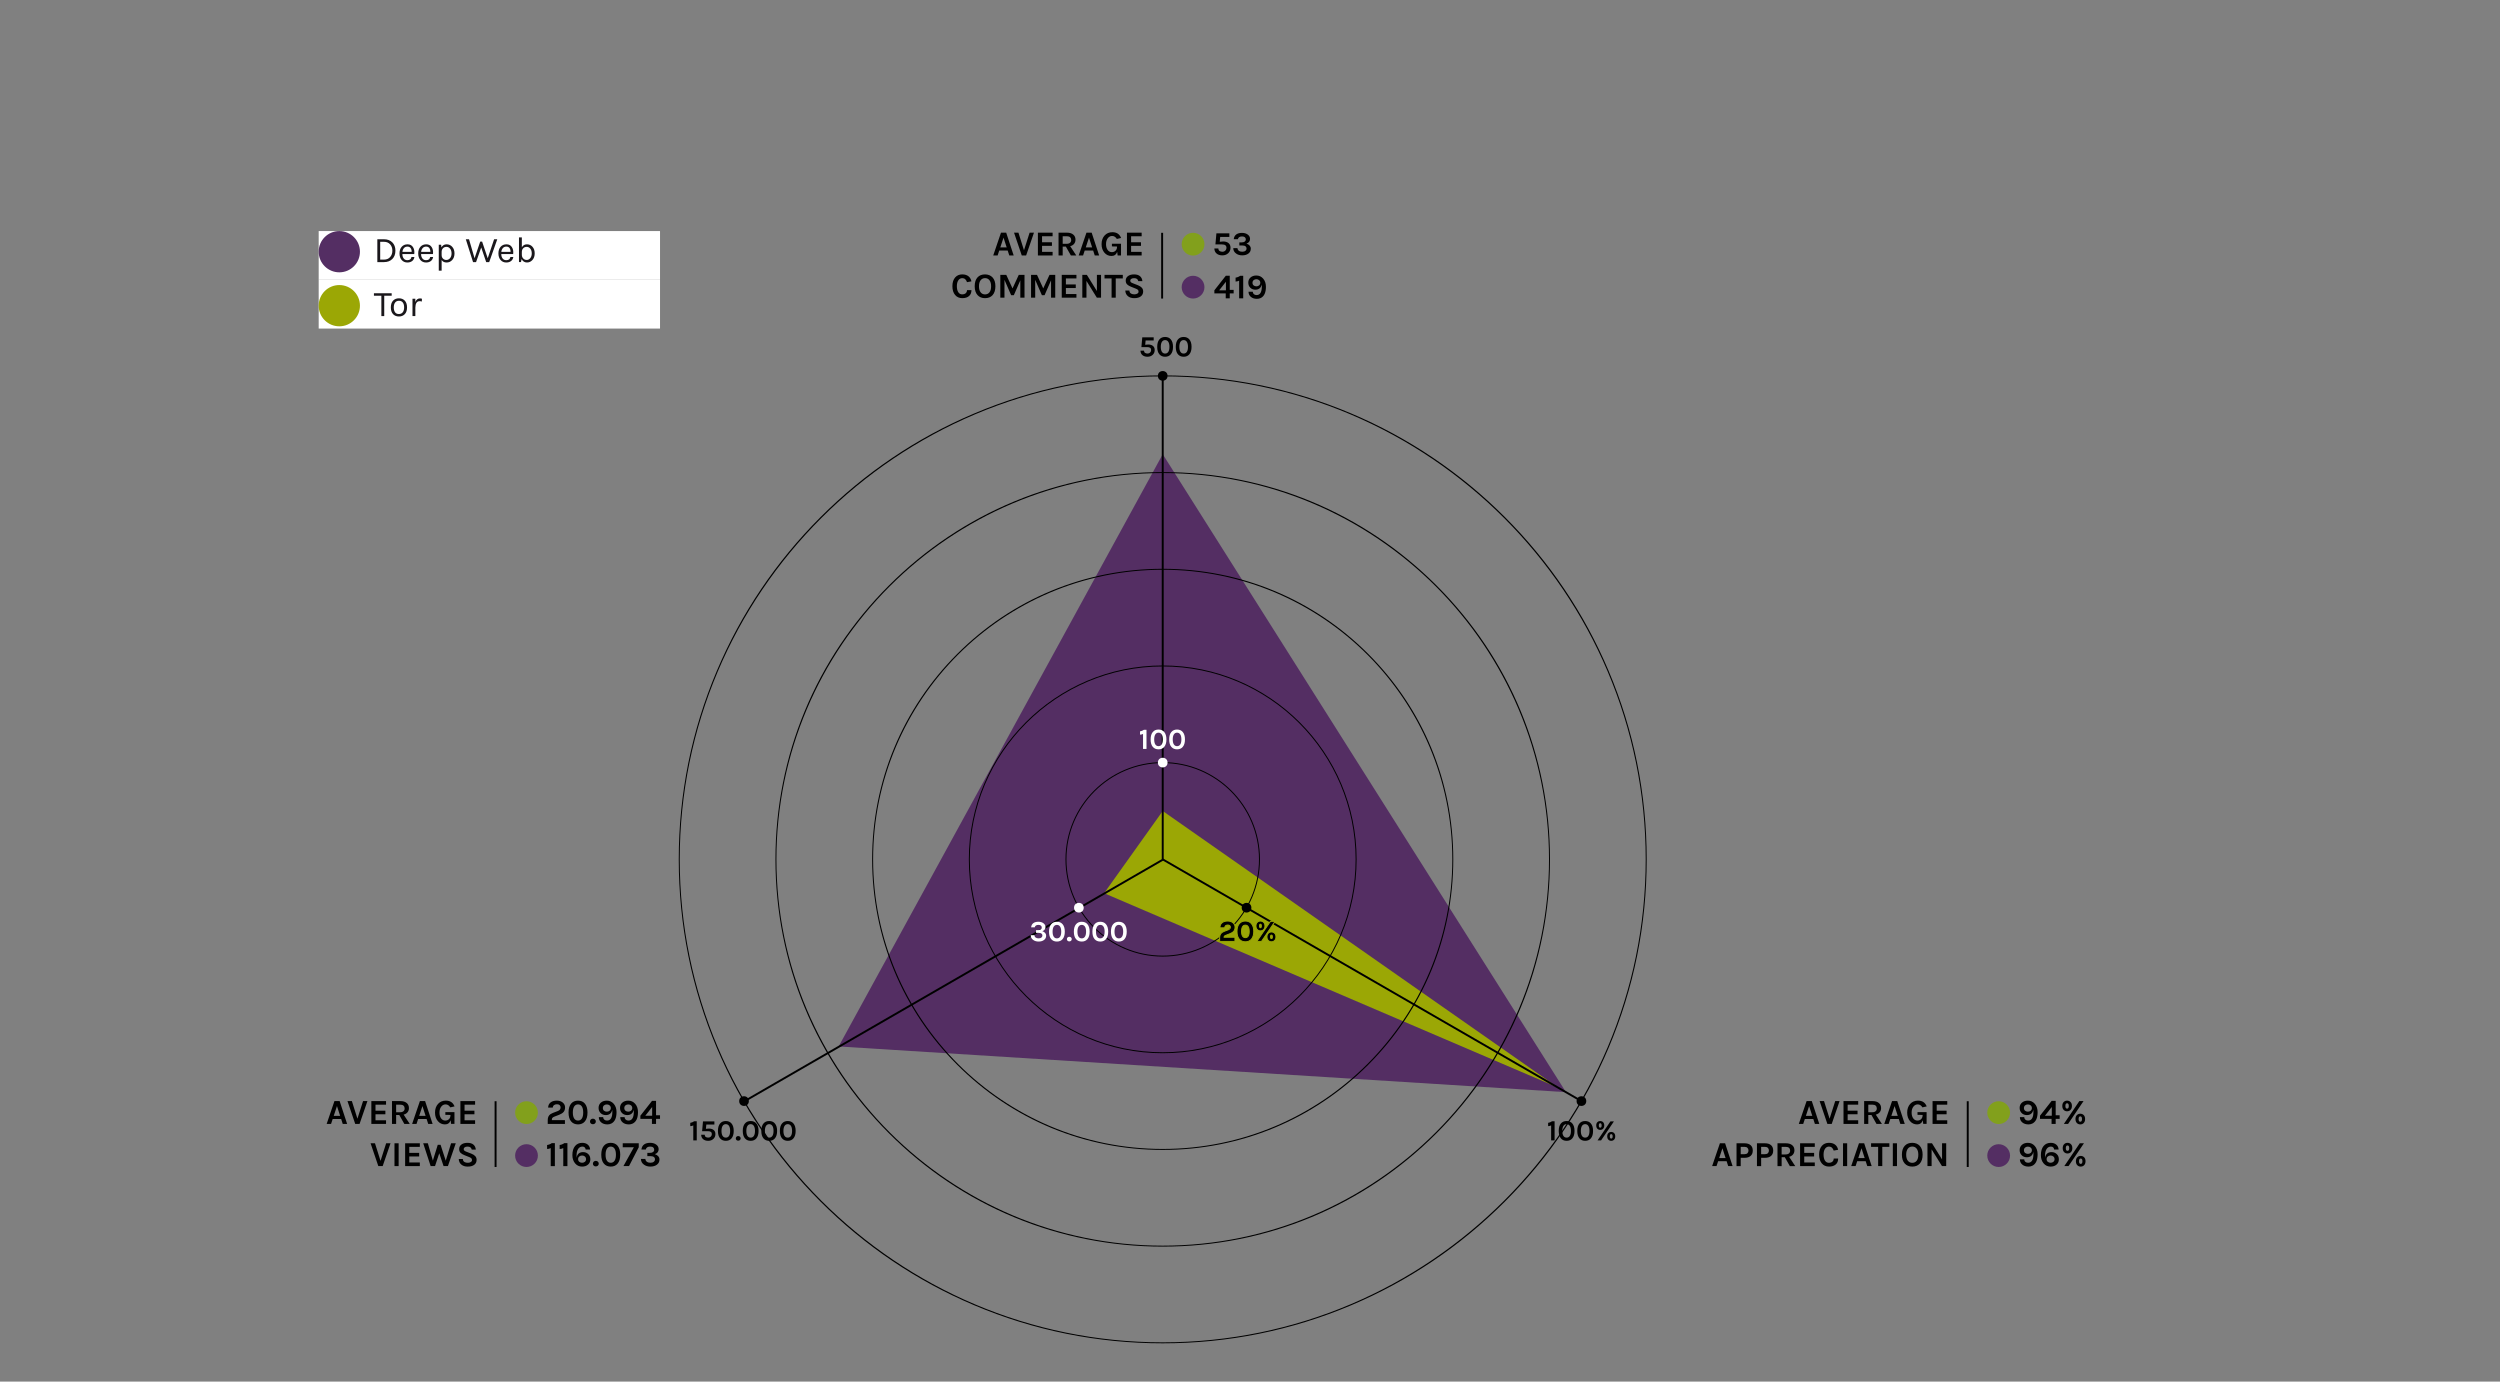 <?xml version="1.0" encoding="utf-8"?>
<!-- Generator: Adobe Illustrator 16.0.0, SVG Export Plug-In . SVG Version: 6.00 Build 0)  -->
<!DOCTYPE svg PUBLIC "-//W3C//DTD SVG 1.1//EN" "http://www.w3.org/Graphics/SVG/1.1/DTD/svg11.dtd">
<svg version="1.1" id="Livello_1" xmlns="http://www.w3.org/2000/svg" xmlns:xlink="http://www.w3.org/1999/xlink" x="0px" y="0px"
	 width="1280px" height="707.39px" viewBox="0 0 1280 707.39" enable-background="new 0 0 1280 707.39" xml:space="preserve">
<rect x="0" y="0" width="1280" height="707.39" fill="#808080" stroke="none"/>
<g id="Livello_3">
	<g>
		<polygon fill="#542E63" points="801.777,559.189 595.311,232.551 429.384,535.787 		"/>
	</g>
	<g>
		<polygon fill="#9BA705" points="595.311,415.234 565.299,457.318 797.745,556.863 		"/>
	</g>
</g>
<g>
	<path fill="#82A01C" d="M616.681,125.029c0,3.221-2.617,5.832-5.836,5.832c-3.22,0-5.833-2.611-5.833-5.832
		c0-3.222,2.613-5.834,5.833-5.834C614.064,119.197,616.681,121.808,616.681,125.029z"/>
</g>
<g>
	<path fill="#542E63" d="M616.681,147.029c0,3.221-2.617,5.832-5.836,5.832c-3.22,0-5.833-2.611-5.833-5.832
		c0-3.222,2.613-5.834,5.833-5.834C614.064,141.197,616.681,143.808,616.681,147.029z"/>
</g>
<g>
	<rect x="632.316" y="119.125" fill="none" width="18.021" height="14.884"/>
</g>
<g enable-background="new    ">
	<g>
		<path d="M624.51,123.783c0.611-0.1,1.197-0.151,1.754-0.151c1.146,0,2.062,0.273,2.741,0.827c0.681,0.551,1.021,1.34,1.021,2.375
			c0,1.123-0.379,2.049-1.142,2.775c-0.808,0.761-1.821,1.141-3.048,1.141c-1.213,0-2.186-0.307-2.912-0.92
			c-0.762-0.634-1.152-1.507-1.175-2.622h2.062c0,0.58,0.191,1.005,0.579,1.277c0.386,0.271,0.881,0.408,1.481,0.408
			c0.602,0,1.1-0.197,1.489-0.587c0.393-0.391,0.587-0.882,0.587-1.472c0-1.124-0.76-1.686-2.28-1.686h-3.371l0.51-5.687h6.625v1.84
			h-4.685L624.51,123.783z"/>
	</g>
	<g>
		<path d="M635.949,121.06c-1.234,0-1.958,0.472-2.161,1.413h-2.112c0.115-1.09,0.56-1.912,1.329-2.469
			c0.727-0.508,1.68-0.767,2.859-0.767c1.215,0,2.203,0.285,2.963,0.853c0.796,0.58,1.191,1.323,1.191,2.229
			c0,0.568-0.151,1.059-0.46,1.473c-0.307,0.415-0.76,0.725-1.361,0.927c0.671,0.227,1.207,0.565,1.608,1.013
			c0.402,0.448,0.604,0.963,0.604,1.541c0,0.579-0.104,1.072-0.314,1.48c-0.211,0.41-0.51,0.761-0.895,1.056
			c-0.817,0.625-1.879,0.938-3.186,0.938c-1.25,0-2.299-0.317-3.149-0.953c-0.954-0.692-1.432-1.612-1.432-2.759h2.146
			c0.035,0.58,0.271,1.035,0.707,1.362c0.438,0.329,1.01,0.495,1.71,0.495c0.704,0,1.252-0.155,1.644-0.468
			c0.393-0.312,0.587-0.71,0.587-1.191c0-0.485-0.179-0.86-0.534-1.134c-0.357-0.271-0.923-0.408-1.695-0.408h-1.463v-1.583h1.26
			c0.646,0,1.152-0.142,1.517-0.417c0.362-0.278,0.546-0.644,0.546-1.098c0-0.453-0.156-0.823-0.469-1.107
			C637.078,121.203,636.598,121.06,635.949,121.06z"/>
	</g>
</g>
<g>
	<rect x="657.689" y="130.896" fill="none" width="23.708" height="17.554"/>
</g>
<g enable-background="new    ">
	<g>
		<path d="M629.632,141.162v7.264h1.998v1.787h-1.998v2.544h-2.065v-2.544h-5.814v-1.573l5.867-7.476L629.632,141.162
			L629.632,141.162z M624.224,148.637h3.447v-4.385L624.224,148.637z"/>
	</g>
	<g>
		<path d="M632.619,142.151c0.883-0.129,1.661-0.442,2.332-0.936h1.572v11.54h-2.087v-9.048c-0.6,0.293-1.206,0.442-1.817,0.442
			V142.151L632.619,142.151z"/>
	</g>
	<g>
		<path d="M643.365,151.077c1.79,0,2.687-1.473,2.687-4.418c0-0.32-0.024-0.667-0.073-1.043c-0.151,0.919-0.532,1.613-1.146,2.086
			c-0.542,0.41-1.231,0.619-2.067,0.619c-1.072,0-1.947-0.339-2.625-1.016c-0.68-0.678-1.017-1.547-1.017-2.606
			c0-1.085,0.384-1.962,1.146-2.633c0.768-0.671,1.764-1.009,2.986-1.009c1.393,0,2.552,0.53,3.481,1.59
			c0.941,1.084,1.413,2.481,1.413,4.19c0,2.958-0.883,4.871-2.648,5.742c-0.591,0.283-1.229,0.424-1.919,0.424
			c-0.689,0-1.289-0.087-1.803-0.264c-0.513-0.177-0.957-0.425-1.335-0.743c-0.803-0.672-1.201-1.551-1.201-2.633h2.173
			c0.024,0.529,0.216,0.948,0.575,1.255C642.354,150.922,642.81,151.077,643.365,151.077z M643.274,142.962
			c-0.563,0-1.039,0.163-1.422,0.486c-0.383,0.325-0.574,0.771-0.574,1.343c0,0.572,0.19,1.016,0.574,1.333
			c0.383,0.318,0.857,0.478,1.422,0.478c0.556,0,1.025-0.166,1.413-0.495c0.392-0.354,0.584-0.796,0.584-1.327
			c0-0.541-0.192-0.983-0.584-1.324C644.31,143.13,643.843,142.962,643.274,142.962z"/>
	</g>
</g>
<g>
	<rect x="163.167" y="118.306" fill="#FFFFFF" width="174.764" height="24.96"/>
</g>
<g enable-background="new    ">
	<path fill="#1A171B" d="M196.635,122.506c1.759,0,3.168,0.53,4.229,1.59c1.059,1.059,1.588,2.479,1.588,4.256
		c0,1.777-0.529,3.198-1.588,4.256c-1.059,1.061-2.47,1.59-4.229,1.59h-3.44v-11.693h3.44V122.506z M194.662,132.916h1.971
		c1.301,0,2.336-0.431,3.104-1.292c0.768-0.861,1.153-1.955,1.153-3.282c0-1.325-0.388-2.415-1.163-3.262
		c-0.774-0.849-1.807-1.273-3.096-1.273h-1.971v9.108H194.662z"/>
	<path fill="#1A171B" d="M208.569,133.214c1.227,0,1.927-0.54,2.102-1.617h1.506c-0.136,0.891-0.529,1.583-1.18,2.073
		c-0.65,0.49-1.459,0.734-2.427,0.734c-1.19,0-2.155-0.425-2.899-1.273c-0.744-0.85-1.115-1.981-1.115-3.393
		c0-1.413,0.374-2.541,1.124-3.383c0.75-0.843,1.748-1.264,2.993-1.264s2.174,0.483,2.79,1.449c0.613,0.966,0.826,2.144,0.641,3.533
		h-6.079c0,0.917,0.224,1.672,0.67,2.259C207.136,132.919,207.764,133.214,208.569,133.214z M209.647,126.484
		c-0.286-0.149-0.633-0.223-1.041-0.223c-0.757,0-1.354,0.258-1.795,0.771c-0.44,0.514-0.696,1.157-0.771,1.924h4.741
		C210.781,127.716,210.403,126.893,209.647,126.484z"/>
	<path fill="#1A171B" d="M218.144,133.214c1.226,0,1.926-0.54,2.1-1.617h1.506c-0.136,0.891-0.53,1.583-1.18,2.073
		c-0.651,0.49-1.459,0.734-2.426,0.734c-1.191,0-2.157-0.425-2.901-1.273c-0.744-0.85-1.115-1.981-1.115-3.393
		c0-1.413,0.375-2.541,1.124-3.383c0.75-0.843,1.748-1.264,2.993-1.264c1.246,0,2.174,0.483,2.789,1.449
		c0.613,0.966,0.827,2.144,0.641,3.533h-6.079c0,0.917,0.224,1.672,0.671,2.259C216.711,132.919,217.337,133.214,218.144,133.214z
		 M219.221,126.484c-0.286-0.149-0.633-0.223-1.042-0.223c-0.756,0-1.353,0.258-1.793,0.771c-0.441,0.514-0.697,1.157-0.773,1.924
		h4.741C220.354,127.716,219.977,126.893,219.221,126.484z"/>
	<path fill="#1A171B" d="M226.026,126.67c0.583-1.054,1.454-1.58,2.61-1.58c1.158,0,2.126,0.428,2.901,1.282
		c0.774,0.855,1.162,1.982,1.162,3.383c0,1.401-0.391,2.526-1.172,3.375c-0.783,0.849-1.741,1.273-2.881,1.273
		c-1.142,0-1.983-0.428-2.529-1.283v5.446h-1.469v-13.254h1.208L226.026,126.67z M228.572,133.103c0.694,0,1.305-0.298,1.832-0.894
		c0.525-0.595,0.79-1.41,0.79-2.445c0-1.033-0.25-1.854-0.754-2.463c-0.5-0.606-1.113-0.91-1.831-0.91
		c-0.719,0-1.308,0.226-1.766,0.678s-0.7,1.063-0.726,1.833v1.691c0,0.781,0.235,1.395,0.707,1.841
		C227.294,132.879,227.877,133.103,228.572,133.103z"/>
	<path fill="#1A171B" d="M240.135,122.506l2.846,9.722l2.881-8.513h0.986l2.864,8.513l3.271-9.722h1.617l-4.129,11.693h-1.543
		l-2.546-7.491l-2.641,7.491h-1.543l-3.701-11.693H240.135z"/>
	<path fill="#1A171B" d="M259.208,133.214c1.227,0,1.927-0.54,2.102-1.617h1.506c-0.136,0.891-0.53,1.583-1.18,2.073
		c-0.65,0.49-1.459,0.734-2.428,0.734c-1.189,0-2.155-0.425-2.899-1.273c-0.744-0.85-1.116-1.981-1.116-3.393
		c0-1.413,0.374-2.541,1.124-3.383c0.75-0.843,1.748-1.264,2.993-1.264s2.174,0.483,2.789,1.449
		c0.614,0.966,0.827,2.144,0.641,3.533h-6.079c0,0.917,0.224,1.672,0.67,2.259C257.778,132.919,258.404,133.214,259.208,133.214z
		 M260.288,126.484c-0.286-0.149-0.633-0.223-1.042-0.223c-0.756,0-1.353,0.258-1.795,0.771c-0.44,0.514-0.696,1.157-0.771,1.924
		h4.741C261.422,127.716,261.045,126.893,260.288,126.484z"/>
	<path fill="#1A171B" d="M267.184,126.632c0.594-1.028,1.462-1.543,2.604-1.543c1.14,0,2.086,0.425,2.844,1.273
		c0.756,0.849,1.133,1.969,1.133,3.365s-0.384,2.522-1.151,3.383c-0.769,0.862-1.704,1.293-2.807,1.293
		c-0.594,0-1.13-0.148-1.607-0.446c-0.479-0.297-0.853-0.737-1.125-1.32l-0.334,1.561h-1.023v-12.66h1.469v5.095H267.184z
		 M269.694,126.39c-0.707,0-1.295,0.226-1.766,0.677c-0.471,0.453-0.718,1.083-0.744,1.888v1.45c0,0.817,0.245,1.472,0.734,1.962
		c0.488,0.491,1.081,0.734,1.775,0.734c0.695,0,1.294-0.309,1.803-0.921c0.508-0.613,0.762-1.428,0.762-2.444
		c0-1.015-0.252-1.828-0.754-2.435C271.004,126.695,270.401,126.39,269.694,126.39z"/>
</g>
<g>
	<circle fill="#542E63" cx="173.73" cy="128.869" r="10.563"/>
</g>
<g>
	<rect x="163.167" y="143.265" fill="#FFFFFF" width="174.764" height="24.961"/>
</g>
<g enable-background="new    ">
	<path fill="#1A171B" d="M191.448,150.148h9.091v1.264h-3.811v10.429h-1.469v-10.429h-3.812V150.148L191.448,150.148z"/>
	<path fill="#1A171B" d="M204.255,152.732c1.239,0,2.241,0.403,3.002,1.207c0.762,0.806,1.145,1.959,1.145,3.458
		c0,1.489-0.382,2.634-1.145,3.439c-0.762,0.806-1.763,1.208-3.002,1.208s-2.239-0.402-3.002-1.208
		c-0.762-0.806-1.144-1.952-1.144-3.439c0-1.499,0.382-2.651,1.144-3.458C202.016,153.135,203.016,152.732,204.255,152.732z
		 M206.914,157.389c0-1.061-0.223-1.89-0.668-2.493c-0.447-0.601-1.1-0.901-1.962-0.901c-0.861,0-1.523,0.301-1.979,0.901
		c-0.459,0.603-0.689,1.432-0.689,2.493c0,1.059,0.217,1.89,0.65,2.492c0.434,0.601,1.081,0.902,1.942,0.902
		c0.861,0,1.526-0.301,1.998-0.902C206.678,159.279,206.914,158.448,206.914,157.389z"/>
	<path fill="#1A171B" d="M214.833,154.2c-1.401,0-2.125,1.103-2.174,3.31v4.331h-1.469v-8.905h1.469v1.711
		c0.447-1.239,1.232-1.859,2.36-1.859c0.359,0,0.7,0.056,1.023,0.168l-0.074,1.432C215.595,154.262,215.219,154.2,214.833,154.2z"/>
</g>
<g>
	<circle fill="#9BA705" cx="173.73" cy="156.511" r="10.563"/>
</g>
<g enable-background="new    ">
	<path d="M512.508,119.125h2.664l3.834,11.682h-2.25l-0.811-2.52h-4.338l-0.828,2.52h-2.25L512.508,119.125z M512.148,126.684h3.276
		l-1.62-5.021L512.148,126.684z"/>
	<path d="M521.436,119.125l2.844,9.018l2.88-9.018h2.232l-4.014,11.682h-2.232l-3.96-11.682H521.436z"/>
	<path d="M531.406,119.125h7.524v1.836h-5.4v3.078h5.059v1.836h-5.059v3.078h5.4v1.854h-7.524V119.125z"/>
	<path d="M550.65,122.707c0,0.827-0.233,1.536-0.702,2.124c-0.468,0.588-1.14,0.996-2.016,1.224l3.132,4.752h-2.771l-2.574-4.554
		h-1.62v4.554h-2.124v-11.682h4.32c1.38,0,2.454,0.33,3.222,0.989C550.272,120.75,550.65,121.615,550.65,122.707z M546.096,124.831
		c0.78,0,1.368-0.178,1.764-0.531c0.396-0.353,0.594-0.822,0.594-1.404s-0.18-1.05-0.54-1.404c-0.359-0.354-0.899-0.53-1.619-0.53
		h-2.196v3.87L546.096,124.831L546.096,124.831z"/>
	<path d="M556.266,119.125h2.664l3.834,11.682h-2.25l-0.811-2.52h-4.338l-0.828,2.52h-2.25L556.266,119.125z M555.906,126.684h3.276
		l-1.62-5.021L555.906,126.684z"/>
	<path d="M571.996,128.953c-0.504,1.403-1.47,2.105-2.897,2.105c-1.464,0-2.67-0.552-3.618-1.656
		c-0.984-1.14-1.476-2.598-1.476-4.374c0-1.872,0.527-3.372,1.584-4.5c1.02-1.092,2.333-1.638,3.941-1.638
		c1.092,0,2.007,0.237,2.745,0.711c0.738,0.475,1.316,1.222,1.737,2.241l-2.178,0.504c-0.637-1.02-1.44-1.53-2.412-1.53
		c-0.889,0-1.626,0.378-2.214,1.134c-0.612,0.769-0.918,1.795-0.918,3.078c0,1.213,0.275,2.196,0.827,2.952
		c0.54,0.744,1.261,1.116,2.16,1.116c0.769,0,1.397-0.246,1.891-0.738c0.504-0.504,0.756-1.193,0.756-2.069v-0.072l-2.628-0.054
		v-1.368h4.662v6.012h-1.729L571.996,128.953z"/>
	<path d="M577,119.125h7.524v1.836h-5.4v3.078h5.059v1.836h-5.059v3.078h5.4v1.854H577V119.125z"/>
</g>
<g enable-background="new    ">
	<path d="M492.654,140.49c0.72,0,1.344,0.087,1.872,0.261c0.528,0.175,0.983,0.417,1.368,0.729c0.756,0.611,1.248,1.47,1.476,2.574
		l-2.268,0.413c-0.192-0.611-0.489-1.106-0.891-1.484c-0.402-0.378-0.903-0.567-1.503-0.567c-0.816,0-1.477,0.342-1.98,1.026
		c-0.54,0.744-0.81,1.772-0.81,3.087c0,1.313,0.239,2.34,0.72,3.078c0.479,0.738,1.134,1.106,1.962,1.106s1.452-0.2,1.872-0.603
		c0.42-0.402,0.63-0.921,0.63-1.557h2.286c0,1.308-0.417,2.318-1.251,3.032c-0.834,0.715-1.978,1.071-3.429,1.071
		c-1.549,0-2.778-0.54-3.69-1.62c-0.924-1.104-1.386-2.604-1.386-4.5c0-1.92,0.474-3.42,1.422-4.5
		C489.965,141.005,491.165,140.49,492.654,140.49z"/>
	<path d="M504.353,140.49c0.78,0,1.494,0.129,2.142,0.387c0.648,0.259,1.206,0.64,1.675,1.144c0.983,1.056,1.476,2.567,1.476,4.536
		c0,1.979-0.492,3.51-1.476,4.59c-0.937,1.008-2.215,1.512-3.834,1.512c-1.608,0-2.881-0.516-3.816-1.548
		c-0.984-1.068-1.476-2.586-1.476-4.554c0-1.992,0.491-3.517,1.476-4.572C501.443,140.988,502.721,140.49,504.353,140.49z
		 M507.448,146.583c0-1.338-0.278-2.369-0.837-3.096c-0.558-0.726-1.311-1.089-2.259-1.089s-1.704,0.363-2.268,1.089
		c-0.564,0.727-0.847,1.758-0.847,3.096c0,1.339,0.282,2.364,0.847,3.078c0.563,0.714,1.319,1.071,2.268,1.071
		s1.701-0.357,2.259-1.071C507.17,148.947,507.448,147.921,507.448,146.583z"/>
	<path d="M515.206,140.724l3.204,6.947l3.204-6.947h2.935v11.682h-2.143v-8.874l-3.312,7.596h-1.387l-3.42-7.848v9.126h-2.124
		v-11.682H515.206z"/>
	<path d="M530.939,140.724l3.204,6.947l3.204-6.947h2.934v11.682h-2.142v-8.874l-3.313,7.596h-1.386l-3.42-7.848v9.126h-2.124
		v-11.682H530.939z"/>
	<path d="M543.611,140.724h7.524v1.836h-5.4v3.078h5.059v1.836h-5.059v3.078h5.4v1.854h-7.524V140.724z"/>
	<path d="M556.463,140.724l5.147,8.279v-8.279h2.124v11.682h-2.16l-5.31-8.568v8.568h-2.124v-11.682H556.463z"/>
	<path d="M565.517,140.724h9.36v1.836h-3.618v9.846h-2.124v-9.846h-3.618V140.724z"/>
	<path d="M582.797,143.946c-0.192-1.02-0.912-1.53-2.16-1.53c-0.612,0-1.089,0.123-1.432,0.369
		c-0.342,0.246-0.513,0.543-0.513,0.891c0,0.349,0.111,0.621,0.333,0.819c0.222,0.198,0.567,0.381,1.035,0.549l2.538,0.99
		c0.864,0.336,1.53,0.759,1.998,1.27c0.468,0.51,0.702,1.148,0.702,1.917c0,1.056-0.396,1.893-1.188,2.511
		c-0.792,0.618-1.92,0.927-3.384,0.927c-1.296,0-2.346-0.317-3.15-0.954c-0.899-0.695-1.374-1.68-1.422-2.952h2.106
		c0,0.961,0.498,1.566,1.494,1.818c0.3,0.084,0.695,0.126,1.188,0.126s0.948-0.123,1.368-0.369s0.63-0.576,0.63-0.99
		s-0.114-0.731-0.342-0.954c-0.229-0.222-0.6-0.429-1.116-0.62l-2.322-0.918c-0.899-0.349-1.59-0.757-2.069-1.225
		c-0.48-0.468-0.721-1.116-0.721-1.944c0-0.972,0.378-1.739,1.135-2.304c0.768-0.588,1.809-0.882,3.123-0.882
		c1.313,0,2.327,0.303,3.042,0.909c0.714,0.605,1.125,1.455,1.232,2.547h-2.105V143.946z"/>
</g>
<g>
	<rect x="594.512" y="119.195" width="1" height="33.666"/>
</g>
<g>
	<g>
		<path fill="#82A01C" d="M1029.149,569.666c0,3.221-2.617,5.832-5.836,5.832c-3.222,0-5.833-2.611-5.833-5.832
			c0-3.223,2.611-5.836,5.833-5.836C1026.531,563.832,1029.149,566.443,1029.149,569.666z"/>
	</g>
	<g>
		<path fill="#542E63" d="M1029.149,591.666c0,3.221-2.617,5.832-5.836,5.832c-3.222,0-5.833-2.611-5.833-5.832
			c0-3.223,2.611-5.836,5.833-5.836C1026.531,585.832,1029.149,588.443,1029.149,591.666z"/>
	</g>
	<g>
		<rect x="1044.784" y="563.759" fill="none" width="18.021" height="14.883"/>
	</g>
	<g enable-background="new    ">
		<path d="M924.977,563.759h2.664l3.834,11.682h-2.25l-0.812-2.52h-4.338l-0.828,2.52h-2.25L924.977,563.759z M924.616,571.32h3.275
			l-1.62-5.021L924.616,571.32z"/>
		<path d="M933.904,563.759l2.844,9.018l2.882-9.018h2.23l-4.015,11.682h-2.231l-3.96-11.682H933.904z"/>
		<path d="M943.875,563.759h7.524v1.836H946v3.078h5.059v1.836H946v3.078h5.399v1.854h-7.523L943.875,563.759L943.875,563.759z"/>
		<path d="M963.118,567.341c0,0.826-0.233,1.535-0.702,2.123c-0.468,0.588-1.141,0.996-2.017,1.225l3.133,4.752h-2.771l-2.574-4.555
			h-1.62v4.555h-2.124v-11.682h4.32c1.38,0,2.454,0.33,3.222,0.988C962.74,565.384,963.118,566.25,963.118,567.341z
			 M958.564,569.464c0.779,0,1.368-0.178,1.764-0.531c0.396-0.354,0.595-0.82,0.595-1.402s-0.181-1.051-0.539-1.404
			c-0.36-0.354-0.9-0.531-1.62-0.531h-2.196v3.871h1.997V569.464z"/>
		<path d="M968.734,563.759h2.664l3.834,11.682h-2.25l-0.811-2.52h-4.339l-0.827,2.52h-2.25L968.734,563.759z M968.375,571.32h3.274
			l-1.62-5.021L968.375,571.32z"/>
		<path d="M984.466,573.587c-0.504,1.402-1.471,2.105-2.897,2.105c-1.465,0-2.67-0.553-3.619-1.656
			c-0.982-1.141-1.475-2.6-1.475-4.375c0-1.871,0.527-3.371,1.584-4.5c1.02-1.092,2.333-1.639,3.941-1.639
			c1.092,0,2.007,0.238,2.744,0.713s1.316,1.221,1.737,2.24l-2.179,0.504c-0.637-1.02-1.44-1.529-2.411-1.529
			c-0.889,0-1.627,0.377-2.215,1.133c-0.611,0.77-0.918,1.795-0.918,3.078c0,1.213,0.274,2.195,0.827,2.953
			c0.54,0.744,1.261,1.115,2.16,1.115c0.769,0,1.397-0.246,1.891-0.738c0.505-0.504,0.757-1.193,0.757-2.068v-0.072l-2.629-0.055
			v-1.367h4.662v6.012h-1.729L984.466,573.587z"/>
		<path d="M989.47,563.759h7.523v1.836h-5.399v3.078h5.059v1.836h-5.059v3.078h5.399v1.854h-7.523V563.759z"/>
	</g>
	<g enable-background="new    ">
		<path d="M880.59,585.361h2.664l3.834,11.682h-2.25l-0.812-2.521h-4.338l-0.828,2.521h-2.25L880.59,585.361z M880.229,592.919
			h3.276l-1.621-5.021L880.229,592.919z"/>
		<path d="M896.313,586.324c0.737,0.641,1.106,1.559,1.106,2.754c0,1.193-0.369,2.111-1.106,2.754
			c-0.738,0.641-1.768,0.963-3.088,0.963h-1.979v4.248h-2.142v-11.682h4.121C894.545,585.361,895.573,585.681,896.313,586.324z
			 M893.225,590.941c0.66,0,1.158-0.176,1.494-0.523s0.504-0.795,0.504-1.34c0-0.547-0.168-0.996-0.504-1.352
			c-0.336-0.354-0.834-0.529-1.494-0.529h-1.979v3.744H893.225z"/>
		<path d="M906.77,586.324c0.738,0.641,1.107,1.559,1.107,2.754c0,1.193-0.369,2.111-1.107,2.754
			c-0.738,0.641-1.767,0.963-3.086,0.963h-1.98v4.248h-2.143v-11.682h4.123C905.003,585.361,906.031,585.681,906.77,586.324z
			 M903.684,590.941c0.659,0,1.157-0.176,1.493-0.523s0.505-0.795,0.505-1.34c0-0.547-0.169-0.996-0.505-1.352
			c-0.336-0.354-0.834-0.529-1.493-0.529h-1.98v3.744H903.684z"/>
		<path d="M918.748,588.943c0,0.826-0.232,1.535-0.701,2.123s-1.142,0.996-2.017,1.225l3.132,4.752h-2.771l-2.574-4.555h-1.619
			v4.555h-2.125v-11.682h4.32c1.381,0,2.454,0.33,3.223,0.988C918.37,586.986,918.748,587.849,918.748,588.943z M914.195,591.066
			c0.779,0,1.367-0.178,1.765-0.531c0.396-0.354,0.594-0.822,0.594-1.404s-0.181-1.049-0.54-1.404
			c-0.36-0.354-0.899-0.529-1.62-0.529h-2.195v3.871h1.997V591.066z"/>
		<path d="M921.646,585.361h7.524v1.836h-5.4v3.078h5.058v1.836h-5.058v3.076h5.4v1.855h-7.524V585.361z"/>
		<path d="M936.406,585.125c0.722,0,1.345,0.088,1.873,0.262c0.527,0.174,0.982,0.416,1.367,0.729
			c0.756,0.611,1.248,1.471,1.477,2.574l-2.269,0.412c-0.192-0.609-0.489-1.105-0.892-1.482c-0.401-0.379-0.902-0.568-1.503-0.568
			c-0.815,0-1.477,0.342-1.979,1.027c-0.54,0.744-0.811,1.771-0.811,3.086c0,1.313,0.239,2.34,0.721,3.078
			c0.48,0.738,1.134,1.105,1.962,1.105s1.452-0.199,1.872-0.602c0.42-0.404,0.63-0.922,0.63-1.559h2.286
			c0,1.309-0.417,2.318-1.251,3.033c-0.835,0.715-1.979,1.07-3.429,1.07c-1.55,0-2.778-0.539-3.69-1.619
			c-0.925-1.105-1.386-2.605-1.386-4.5c0-1.92,0.474-3.42,1.422-4.5C933.719,585.64,934.918,585.125,936.406,585.125z"/>
		<path d="M943.625,585.361h2.122v11.682h-2.122V585.361z"/>
		<path d="M951.797,585.361h2.664l3.834,11.682h-2.25l-0.812-2.521h-4.338l-0.828,2.521h-2.25L951.797,585.361z M951.437,592.919
			h3.276l-1.621-5.021L951.437,592.919z"/>
		<path d="M957.988,585.361h9.359v1.836h-3.617v9.846h-2.124v-9.846h-3.618V585.361z"/>
		<path d="M969.13,585.361h2.124v11.682h-2.124V585.361z"/>
		<path d="M979.084,585.125c0.778,0,1.493,0.129,2.142,0.387c0.646,0.26,1.206,0.641,1.675,1.145
			c0.983,1.057,1.477,2.566,1.477,4.537c0,1.979-0.492,3.51-1.477,4.59c-0.937,1.008-2.215,1.512-3.834,1.512
			c-1.609,0-2.881-0.516-3.815-1.549c-0.984-1.068-1.478-2.586-1.478-4.553c0-1.992,0.492-3.518,1.478-4.572
			C976.174,585.625,977.45,585.125,979.084,585.125z M982.18,591.218c0-1.338-0.279-2.369-0.837-3.096
			c-0.559-0.727-1.313-1.09-2.259-1.09c-0.948,0-1.704,0.363-2.269,1.09c-0.563,0.727-0.847,1.758-0.847,3.096
			s0.282,2.363,0.847,3.078c0.563,0.713,1.319,1.07,2.269,1.07c0.946,0,1.7-0.357,2.259-1.07
			C981.901,593.582,982.18,592.556,982.18,591.218z"/>
		<path d="M989.182,585.361l5.147,8.277v-8.277h2.123v11.682h-2.159l-5.31-8.568v8.568h-2.125v-11.682H989.182z"/>
	</g>
	<g enable-background="new    ">
		<path d="M1038.379,573.732c1.823,0,2.735-1.5,2.735-4.5c0-0.324-0.022-0.68-0.071-1.064c-0.156,0.938-0.547,1.646-1.171,2.125
			c-0.552,0.42-1.254,0.631-2.104,0.631c-1.092,0-1.983-0.346-2.674-1.035c-0.689-0.689-1.034-1.574-1.034-2.654
			c0-1.105,0.39-1.998,1.17-2.684c0.78-0.684,1.794-1.025,3.042-1.025c1.416,0,2.598,0.541,3.546,1.619
			c0.96,1.105,1.44,2.527,1.44,4.268c0,3.012-0.9,4.961-2.7,5.85c-0.601,0.289-1.251,0.434-1.953,0.434s-1.313-0.092-1.836-0.271
			s-0.976-0.432-1.358-0.756c-0.815-0.684-1.225-1.578-1.225-2.682h2.214c0.024,0.539,0.219,0.965,0.585,1.277
			S1037.815,573.732,1038.379,573.732z M1038.288,565.468c-0.575,0-1.059,0.166-1.448,0.496c-0.391,0.33-0.584,0.785-0.584,1.367
			s0.193,1.035,0.584,1.359c0.391,0.322,0.873,0.484,1.448,0.484c0.564,0,1.046-0.168,1.44-0.504
			c0.396-0.359,0.594-0.811,0.594-1.35c0-0.553-0.198-1.002-0.594-1.352C1039.346,565.636,1038.865,565.468,1038.288,565.468z"/>
		<path d="M1052.509,563.632v7.398h2.034v1.816h-2.034v2.592h-2.106v-2.592h-5.922v-1.602l5.978-7.613H1052.509L1052.509,563.632z
			 M1047,571.248h3.511v-4.465L1047,571.248z"/>
		<path d="M1058.359,563.525c0.324,0,0.635,0.057,0.937,0.172c0.3,0.113,0.563,0.285,0.792,0.512
			c0.49,0.469,0.736,1.146,0.736,2.035c0,0.875-0.245,1.561-0.736,2.051c-0.456,0.457-1.038,0.686-1.746,0.686
			c-0.686,0-1.254-0.229-1.71-0.686c-0.492-0.49-0.738-1.176-0.738-2.051c0-0.889,0.246-1.566,0.738-2.035
			C1057.1,563.753,1057.675,563.525,1058.359,563.525z M1064.623,563.759h2.143l-7.902,11.682h-2.16L1064.623,563.759z
			 M1059.223,566.244c0-0.912-0.294-1.369-0.882-1.369c-0.575,0-0.864,0.457-0.864,1.369c0,0.924,0.289,1.387,0.864,1.387
			C1058.929,567.628,1059.223,567.167,1059.223,566.244z M1065.109,570.22c0.685,0,1.26,0.229,1.729,0.686
			c0.49,0.467,0.736,1.145,0.736,2.033s-0.245,1.578-0.736,2.07c-0.456,0.455-1.032,0.684-1.729,0.684
			c-0.697,0-1.271-0.229-1.729-0.684c-0.492-0.492-0.738-1.184-0.738-2.07s0.246-1.566,0.738-2.033
			C1063.85,570.449,1064.425,570.22,1065.109,570.22z M1065.109,571.572c-0.576,0-0.864,0.459-0.864,1.377s0.288,1.377,0.864,1.377
			c0.252,0,0.461-0.105,0.629-0.314c0.168-0.211,0.252-0.564,0.252-1.063c0-0.5-0.084-0.854-0.252-1.063
			C1065.57,571.675,1065.361,571.572,1065.109,571.572z"/>
	</g>
	<g enable-background="new    ">
		<path d="M1038.379,595.332c1.823,0,2.735-1.5,2.735-4.5c0-0.324-0.022-0.678-0.071-1.063c-0.156,0.938-0.547,1.645-1.171,2.123
			c-0.552,0.422-1.254,0.633-2.104,0.633c-1.092,0-1.983-0.348-2.674-1.035c-0.689-0.691-1.034-1.576-1.034-2.656
			c0-1.104,0.39-1.998,1.17-2.682c0.78-0.686,1.794-1.025,3.042-1.025c1.416,0,2.598,0.539,3.546,1.619
			c0.96,1.104,1.44,2.525,1.44,4.266c0,3.014-0.9,4.963-2.7,5.852c-0.601,0.289-1.251,0.432-1.953,0.432s-1.313-0.09-1.836-0.27
			c-0.522-0.182-0.976-0.434-1.358-0.758c-0.815-0.684-1.225-1.576-1.225-2.682h2.214c0.024,0.541,0.219,0.967,0.585,1.279
			C1037.351,595.175,1037.815,595.332,1038.379,595.332z M1038.288,587.07c-0.575,0-1.059,0.166-1.448,0.496
			c-0.391,0.328-0.584,0.785-0.584,1.365c0,0.584,0.193,1.035,0.584,1.359s0.873,0.486,1.448,0.486c0.564,0,1.046-0.168,1.44-0.504
			c0.396-0.359,0.594-0.811,0.594-1.352c0-0.551-0.198-1.002-0.594-1.35C1039.346,587.238,1038.865,587.07,1038.288,587.07z"/>
		<path d="M1051.734,588.564c-0.06-0.469-0.228-0.838-0.504-1.107c-0.275-0.271-0.656-0.404-1.143-0.404
			c-0.487,0-0.912,0.105-1.277,0.314c-0.367,0.211-0.682,0.514-0.945,0.91c-0.527,0.814-0.793,1.92-0.793,3.311
			c0,0.518,0.02,0.906,0.056,1.17c0.132-1.031,0.521-1.787,1.17-2.268c0.563-0.408,1.266-0.611,2.104-0.611
			c1.08,0,1.976,0.348,2.684,1.043c0.696,0.672,1.044,1.563,1.044,2.664c0,1.105-0.392,1.998-1.17,2.682
			c-0.78,0.686-1.801,1.027-3.062,1.027c-1.464,0-2.658-0.553-3.582-1.656s-1.385-2.514-1.385-4.229
			c0-1.992,0.461-3.547,1.385-4.662c0.9-1.08,2.125-1.621,3.672-1.621c1.177,0,2.125,0.314,2.845,0.936
			c0.731,0.639,1.122,1.473,1.171,2.504h-2.27V588.564z M1049.898,591.625c-0.576,0-1.059,0.17-1.448,0.512
			c-0.389,0.342-0.585,0.795-0.585,1.359s0.195,1.012,0.585,1.342c0.391,0.33,0.87,0.494,1.44,0.494
			c0.568,0,1.053-0.164,1.448-0.494c0.395-0.33,0.595-0.777,0.595-1.342s-0.205-1.025-0.613-1.385
			C1050.948,591.787,1050.475,591.625,1049.898,591.625z"/>
		<path d="M1058.574,585.125c0.324,0,0.637,0.057,0.938,0.172c0.299,0.113,0.563,0.285,0.791,0.512
			c0.492,0.471,0.738,1.146,0.738,2.035c0,0.875-0.246,1.561-0.738,2.051c-0.455,0.457-1.037,0.686-1.746,0.686
			c-0.684,0-1.254-0.229-1.709-0.686c-0.492-0.49-0.738-1.176-0.738-2.051c0-0.889,0.246-1.564,0.738-2.035
			C1057.315,585.353,1057.891,585.125,1058.574,585.125z M1064.84,585.361h2.142l-7.902,11.682h-2.159L1064.84,585.361z
			 M1059.439,587.843c0-0.912-0.295-1.369-0.883-1.369c-0.575,0-0.863,0.457-0.863,1.369c0,0.924,0.288,1.387,0.863,1.387
			C1059.145,589.23,1059.439,588.767,1059.439,587.843z M1065.324,591.822c0.686,0,1.262,0.229,1.729,0.684
			c0.492,0.469,0.738,1.146,0.738,2.035c0,0.887-0.246,1.578-0.738,2.07c-0.455,0.455-1.031,0.684-1.729,0.684
			s-1.271-0.229-1.728-0.684c-0.492-0.492-0.738-1.184-0.738-2.07s0.246-1.566,0.738-2.035
			C1064.065,592.048,1064.641,591.822,1065.324,591.822z M1065.324,593.171c-0.576,0-0.863,0.459-0.863,1.377
			s0.287,1.377,0.863,1.377c0.252,0,0.462-0.104,0.63-0.314c0.168-0.209,0.252-0.564,0.252-1.063c0-0.5-0.084-0.852-0.252-1.063
			C1065.786,593.277,1065.576,593.171,1065.324,593.171z"/>
	</g>
	<g>
		<rect x="1006.98" y="563.83" width="1" height="33.668"/>
	</g>
</g>
<g>
	<g>
		<path fill="#82A01C" d="M275.405,569.666c0,3.221-2.616,5.832-5.836,5.832c-3.221,0-5.833-2.611-5.833-5.832
			c0-3.223,2.612-5.836,5.833-5.836C272.788,563.832,275.405,566.443,275.405,569.666z"/>
	</g>
	<g>
		<path fill="#542E63" d="M275.405,591.666c0,3.221-2.616,5.832-5.836,5.832c-3.221,0-5.833-2.611-5.833-5.832
			c0-3.223,2.612-5.836,5.833-5.836C272.788,585.832,275.405,588.443,275.405,591.666z"/>
	</g>
	<g>
		<rect x="291.041" y="563.759" fill="none" width="18.021" height="14.883"/>
	</g>
	<g enable-background="new    ">
		<path d="M171.232,563.759h2.664l3.834,11.682h-2.25l-0.81-2.52h-4.338l-0.828,2.52h-2.25L171.232,563.759z M170.872,571.32h3.275
			l-1.62-5.021L170.872,571.32z"/>
		<path d="M180.16,563.759l2.844,9.018l2.88-9.018h2.232l-4.015,11.682h-2.231l-3.96-11.682H180.16z"/>
		<path d="M190.131,563.759h7.523v1.836h-5.399v3.078h5.058v1.836h-5.058v3.078h5.399v1.854h-7.523V563.759z"/>
		<path d="M209.374,567.341c0,0.826-0.234,1.535-0.702,2.123s-1.14,0.996-2.017,1.225l3.133,4.752h-2.772l-2.574-4.555h-1.62v4.555
			h-2.124v-11.682h4.32c1.38,0,2.454,0.33,3.223,0.988C208.996,565.384,209.374,566.25,209.374,567.341z M204.82,569.464
			c0.78,0,1.368-0.178,1.765-0.531c0.396-0.352,0.594-0.82,0.594-1.402s-0.18-1.051-0.54-1.404s-0.9-0.531-1.62-0.531h-2.196v3.871
			h1.998V569.464z"/>
		<path d="M214.99,563.759h2.663l3.834,11.682h-2.25l-0.81-2.52h-4.338l-0.828,2.52h-2.25L214.99,563.759z M214.63,571.32h3.275
			l-1.619-5.021L214.63,571.32z"/>
		<path d="M230.721,573.587c-0.504,1.402-1.47,2.105-2.898,2.105c-1.464,0-2.67-0.553-3.617-1.656
			c-0.984-1.141-1.477-2.6-1.477-4.375c0-1.871,0.528-3.371,1.584-4.5c1.021-1.092,2.333-1.639,3.942-1.639
			c1.092,0,2.007,0.238,2.745,0.713c0.737,0.475,1.315,1.221,1.736,2.24l-2.178,0.504c-0.636-1.02-1.439-1.529-2.412-1.529
			c-0.888,0-1.626,0.377-2.214,1.133c-0.612,0.77-0.918,1.795-0.918,3.078c0,1.213,0.276,2.195,0.828,2.953
			c0.54,0.744,1.26,1.115,2.16,1.115c0.768,0,1.396-0.246,1.89-0.738c0.504-0.504,0.756-1.193,0.756-2.068v-0.072l-2.628-0.055
			v-1.367h4.662v6.012h-1.728L230.721,573.587z"/>
		<path d="M235.725,563.759h7.524v1.836h-5.4v3.078h5.059v1.836h-5.059v3.078h5.4v1.854h-7.524V563.759z"/>
	</g>
	<g enable-background="new    ">
		<path d="M191.987,585.361l2.845,9.018l2.88-9.018h2.231l-4.014,11.682h-2.232l-3.96-11.682H191.987z"/>
		<path d="M201.977,585.361h2.124v11.682h-2.124V585.361z"/>
		<path d="M207.43,585.361h7.524v1.836h-5.4v3.078h5.058v1.836h-5.058v3.076h5.4v1.855h-7.524V585.361z"/>
		<path d="M219.058,585.361l2.574,8.873l2.502-8.102h1.44l2.646,8.137l2.736-8.908h2.394l-4.014,11.682h-2.232l-2.195-6.588
			l-2.179,6.588h-2.231l-3.816-11.682H219.058z"/>
		<path d="M241.522,588.582c-0.191-1.02-0.912-1.529-2.16-1.529c-0.611,0-1.089,0.123-1.431,0.369s-0.513,0.543-0.513,0.891
			c0,0.35,0.11,0.621,0.333,0.818c0.222,0.199,0.566,0.381,1.035,0.549l2.538,0.99c0.863,0.336,1.529,0.76,1.997,1.27
			c0.469,0.512,0.702,1.148,0.702,1.918c0,1.057-0.396,1.893-1.188,2.512c-0.792,0.617-1.92,0.926-3.384,0.926
			c-1.297,0-2.347-0.316-3.15-0.953c-0.9-0.695-1.374-1.68-1.422-2.953h2.105c0,0.961,0.498,1.566,1.494,1.818
			c0.3,0.084,0.696,0.127,1.188,0.127s0.948-0.123,1.368-0.369s0.63-0.576,0.63-0.99s-0.114-0.73-0.342-0.955
			c-0.229-0.221-0.601-0.428-1.116-0.619l-2.322-0.918c-0.9-0.35-1.59-0.758-2.07-1.225c-0.479-0.469-0.72-1.117-0.72-1.945
			c0-0.971,0.378-1.738,1.134-2.303c0.769-0.588,1.81-0.883,3.123-0.883c1.314,0,2.328,0.303,3.042,0.91
			c0.714,0.604,1.125,1.455,1.233,2.547h-2.106V588.582z"/>
	</g>
	<g enable-background="new    ">
		<path d="M282.564,573.498h6.679v1.943h-8.803v-1.998c0-1.404,0.498-2.424,1.494-3.061c0.335-0.217,0.727-0.408,1.17-0.576
			l2.395-0.918c0.527-0.203,0.915-0.459,1.161-0.766c0.245-0.305,0.368-0.688,0.368-1.143s-0.161-0.838-0.485-1.143
			c-0.324-0.307-0.786-0.459-1.386-0.459c-0.601,0-1.096,0.143-1.485,0.432c-0.39,0.287-0.615,0.715-0.675,1.277h-2.358
			c0.024-1.141,0.462-2.033,1.314-2.682c0.779-0.588,1.83-0.883,3.149-0.883c1.212,0,2.214,0.324,3.006,0.973
			c0.805,0.672,1.206,1.494,1.206,2.467c0,0.971-0.243,1.748-0.729,2.33c-0.486,0.582-1.239,1.07-2.259,1.467l-2.431,0.938
			c-0.468,0.18-0.807,0.381-1.017,0.604c-0.21,0.221-0.315,0.506-0.315,0.854V573.498L282.564,573.498z"/>
		<path d="M295.938,563.525c0.721,0,1.377,0.123,1.972,0.369c0.594,0.246,1.101,0.621,1.521,1.125
			c0.912,1.068,1.368,2.598,1.368,4.59s-0.456,3.521-1.368,4.59c-0.84,0.996-1.998,1.494-3.474,1.494
			c-1.488,0-2.658-0.498-3.511-1.494c-0.899-1.043-1.35-2.574-1.35-4.59s0.45-3.545,1.35-4.59
			C293.298,564.023,294.462,563.525,295.938,563.525z M297.91,566.521c-0.463-0.713-1.116-1.07-1.963-1.07
			c-0.846,0-1.5,0.357-1.962,1.07c-0.462,0.715-0.692,1.744-0.692,3.088s0.23,2.367,0.692,3.068
			c0.462,0.703,1.116,1.053,1.962,1.053c0.847,0,1.5-0.35,1.963-1.053c0.461-0.701,0.692-1.725,0.692-3.068
			S298.371,567.236,297.91,566.521z"/>
		<path d="M302.49,575.207c-0.275-0.264-0.413-0.6-0.413-1.008c0-0.406,0.138-0.75,0.413-1.025c0.276-0.275,0.631-0.414,1.063-0.414
			s0.792,0.139,1.08,0.414s0.432,0.619,0.432,1.025c0,0.408-0.144,0.744-0.432,1.008c-0.288,0.266-0.648,0.396-1.08,0.396
			S302.766,575.47,302.49,575.207z"/>
		<path d="M310.788,573.732c1.823,0,2.735-1.5,2.735-4.5c0-0.324-0.023-0.68-0.071-1.064c-0.156,0.938-0.547,1.646-1.171,2.125
			c-0.552,0.42-1.254,0.631-2.105,0.631c-1.092,0-1.983-0.346-2.673-1.035c-0.69-0.689-1.035-1.574-1.035-2.654
			c0-1.105,0.39-1.998,1.17-2.684c0.78-0.684,1.794-1.025,3.042-1.025c1.416,0,2.598,0.541,3.546,1.619
			c0.96,1.105,1.44,2.527,1.44,4.268c0,3.012-0.9,4.961-2.7,5.85c-0.601,0.289-1.251,0.434-1.953,0.434s-1.314-0.092-1.836-0.271
			c-0.522-0.18-0.975-0.432-1.359-0.756c-0.815-0.684-1.224-1.578-1.224-2.682h2.214c0.024,0.539,0.219,0.965,0.585,1.277
			S310.224,573.732,310.788,573.732z M310.698,565.468c-0.575,0-1.059,0.166-1.448,0.496c-0.391,0.33-0.585,0.785-0.585,1.367
			s0.194,1.035,0.585,1.359c0.39,0.322,0.873,0.484,1.448,0.484c0.564,0,1.045-0.168,1.44-0.504c0.396-0.359,0.594-0.811,0.594-1.35
			c0-0.553-0.197-1.002-0.594-1.352C311.754,565.636,311.274,565.468,310.698,565.468z"/>
		<path d="M321.768,573.732c1.824,0,2.736-1.5,2.736-4.5c0-0.324-0.024-0.68-0.072-1.064c-0.156,0.938-0.546,1.646-1.17,2.125
			c-0.552,0.42-1.254,0.631-2.106,0.631c-1.092,0-1.982-0.346-2.673-1.035c-0.689-0.689-1.035-1.574-1.035-2.654
			c0-1.105,0.391-1.998,1.171-2.684c0.779-0.684,1.794-1.025,3.042-1.025c1.416,0,2.598,0.541,3.546,1.619
			c0.96,1.105,1.439,2.527,1.439,4.268c0,3.012-0.899,4.961-2.7,5.85c-0.6,0.289-1.251,0.434-1.952,0.434
			c-0.702,0-1.314-0.092-1.837-0.271c-0.521-0.18-0.975-0.432-1.358-0.756c-0.816-0.684-1.225-1.578-1.225-2.682h2.215
			c0.023,0.539,0.219,0.965,0.585,1.277C320.739,573.576,321.204,573.732,321.768,573.732z M321.678,565.468
			c-0.576,0-1.059,0.166-1.449,0.496c-0.39,0.33-0.585,0.785-0.585,1.367s0.195,1.035,0.585,1.359
			c0.391,0.322,0.873,0.484,1.449,0.484c0.564,0,1.044-0.168,1.44-0.504c0.396-0.359,0.594-0.811,0.594-1.35
			c0-0.553-0.198-1.002-0.594-1.352C322.733,565.636,322.253,565.468,321.678,565.468z"/>
		<path d="M335.897,563.632v7.398h2.034v1.816h-2.034v2.592h-2.105v-2.592h-5.922v-1.602l5.976-7.613H335.897L335.897,563.632z
			 M330.39,571.248h3.51v-4.465L330.39,571.248z"/>
	</g>
	<g enable-background="new    ">
		<path d="M280.116,586.242c0.899-0.131,1.691-0.449,2.376-0.953h1.602v11.754h-2.124v-9.217c-0.612,0.301-1.23,0.451-1.854,0.451
			V586.242z"/>
		<path d="M286.542,586.242c0.899-0.131,1.691-0.449,2.376-0.953h1.602v11.754h-2.124v-9.217c-0.611,0.301-1.229,0.451-1.854,0.451
			V586.242z"/>
		<path d="M299.862,588.564c-0.06-0.469-0.228-0.838-0.504-1.107c-0.275-0.271-0.656-0.404-1.143-0.404s-0.912,0.105-1.278,0.314
			c-0.366,0.211-0.681,0.514-0.944,0.91c-0.528,0.814-0.792,1.92-0.792,3.311c0,0.518,0.018,0.906,0.054,1.17
			c0.132-1.031,0.521-1.787,1.17-2.268c0.563-0.408,1.266-0.611,2.105-0.611c1.08,0,1.975,0.348,2.683,1.043
			c0.696,0.672,1.044,1.563,1.044,2.664c0,1.105-0.391,1.998-1.17,2.682c-0.78,0.686-1.8,1.027-3.061,1.027
			c-1.464,0-2.657-0.553-3.582-1.656c-0.924-1.104-1.386-2.514-1.386-4.229c0-1.992,0.461-3.547,1.386-4.662
			c0.9-1.08,2.124-1.621,3.672-1.621c1.177,0,2.124,0.314,2.845,0.936c0.731,0.639,1.122,1.473,1.17,2.504h-2.269V588.564z
			 M298.026,591.625c-0.575,0-1.059,0.17-1.448,0.512c-0.391,0.342-0.585,0.795-0.585,1.359s0.194,1.012,0.585,1.342
			c0.39,0.33,0.869,0.494,1.439,0.494s1.053-0.164,1.449-0.494c0.396-0.33,0.594-0.777,0.594-1.342s-0.204-1.025-0.612-1.385
			C299.076,591.787,298.602,591.625,298.026,591.625z"/>
		<path d="M303.984,596.806c-0.275-0.264-0.414-0.6-0.414-1.008c0-0.406,0.139-0.75,0.414-1.023c0.276-0.277,0.63-0.414,1.063-0.414
			c0.432,0,0.792,0.137,1.08,0.414c0.288,0.273,0.432,0.617,0.432,1.023c0,0.408-0.144,0.744-0.432,1.008
			c-0.288,0.266-0.648,0.396-1.08,0.396C304.614,597.205,304.26,597.072,303.984,596.806z"/>
		<path d="M312.696,585.125c0.721,0,1.378,0.123,1.972,0.369s1.101,0.621,1.521,1.125c0.912,1.068,1.368,2.598,1.368,4.59
			s-0.456,3.523-1.368,4.59c-0.84,0.996-1.998,1.494-3.474,1.494c-1.488,0-2.658-0.498-3.51-1.494
			c-0.9-1.043-1.351-2.574-1.351-4.59s0.45-3.545,1.351-4.59C310.056,585.625,311.22,585.125,312.696,585.125z M314.667,588.123
			c-0.462-0.713-1.116-1.07-1.962-1.07c-0.847,0-1.5,0.357-1.962,1.07c-0.463,0.715-0.693,1.744-0.693,3.088s0.23,2.367,0.693,3.068
			c0.462,0.701,1.115,1.053,1.962,1.053c0.846,0,1.5-0.352,1.962-1.053c0.461-0.701,0.692-1.727,0.692-3.068
			C315.36,589.867,315.128,588.835,314.667,588.123z"/>
		<path d="M327.042,585.361v2.031l-4.986,9.648h-2.862l5.347-9.629h-5.706v-2.053h8.208V585.361z"/>
		<path d="M332.928,587.05c-1.308,0-2.07,0.498-2.286,1.494h-2.231c0.119-1.152,0.588-2.02,1.403-2.609
			c0.769-0.539,1.775-0.811,3.024-0.811c1.284,0,2.328,0.301,3.132,0.9c0.84,0.611,1.26,1.396,1.26,2.357
			c0,0.602-0.162,1.119-0.485,1.559c-0.324,0.438-0.805,0.764-1.44,0.979c0.708,0.24,1.275,0.598,1.701,1.072
			c0.426,0.473,0.639,1.016,0.639,1.629c0,0.611-0.11,1.133-0.333,1.564c-0.222,0.434-0.537,0.805-0.945,1.115
			c-0.863,0.66-1.985,0.99-3.365,0.99c-1.32,0-2.431-0.336-3.33-1.008c-1.008-0.732-1.512-1.703-1.512-2.916h2.268
			c0.036,0.611,0.285,1.092,0.747,1.439c0.462,0.35,1.063,0.521,1.809,0.521c0.744,0,1.323-0.164,1.737-0.494s0.621-0.75,0.621-1.26
			c0-0.512-0.189-0.91-0.567-1.197c-0.378-0.289-0.975-0.432-1.791-0.432h-1.548v-1.676h1.332c0.685,0,1.218-0.146,1.603-0.439
			c0.384-0.295,0.575-0.682,0.575-1.162c0-0.479-0.165-0.869-0.494-1.17C334.119,587.199,333.612,587.05,332.928,587.05z"/>
	</g>
	<g>
		<rect x="253.236" y="563.83" width="1" height="33.668"/>
	</g>
</g>
<g id="Livello_2">
	<g>
		<rect x="594.811" y="192.449" width="1" height="247.541"/>
	</g>
	<g>
		<rect x="578.711" y="501.364" transform="matrix(-0.866 -0.5 0.5 -0.866 1059.903 1287.734)" width="247.535" height="0.999"/>
	</g>
	<g>
		
			<rect x="487.616" y="378.076" transform="matrix(-0.5 -0.866 0.866 -0.5 297.834 1175.557)" width="0.999" height="247.528"/>
	</g>
	<g>
		<path d="M595.311,687.779c-33.451,0-65.902-6.553-96.451-19.473c-29.506-12.48-56.006-30.348-78.762-53.104
			s-40.623-49.256-53.103-78.764c-12.921-30.549-19.474-62.998-19.474-96.449s6.551-65.902,19.474-96.451
			c12.479-29.507,30.347-56.006,53.103-78.763c22.756-22.756,49.256-40.623,78.762-53.104c30.549-12.921,63-19.473,96.451-19.473
			c33.452,0,65.902,6.552,96.451,19.473c29.507,12.48,56.006,30.347,78.763,53.104c22.756,22.756,40.622,49.256,53.103,78.763
			c12.921,30.548,19.473,63,19.473,96.453c0,33.449-6.552,65.9-19.472,96.447c-12.48,29.508-30.348,56.008-53.104,78.764
			c-22.756,22.758-49.256,40.625-78.762,53.104C661.213,681.226,628.762,687.779,595.311,687.779z M595.311,192.699
			c-136.355,0-247.289,110.934-247.289,247.291c0,136.355,110.933,247.289,247.289,247.289
			c136.355,0,247.288-110.934,247.288-247.289C842.599,303.633,731.666,192.699,595.311,192.699z"/>
	</g>
	<g>
		<path d="M595.311,638.271c-52.962,0-102.755-20.625-140.206-58.076s-58.076-87.242-58.076-140.205s20.625-102.755,58.076-140.207
			s87.243-58.076,140.206-58.076c52.964,0,102.757,20.625,140.207,58.076c37.449,37.45,58.074,87.244,58.074,140.207
			s-20.625,102.756-58.074,140.205C698.066,617.646,648.273,638.271,595.311,638.271z M595.311,242.207
			c-109.057,0-197.782,88.725-197.782,197.783c0,109.057,88.726,197.781,197.782,197.781s197.781-88.725,197.781-197.781
			C793.092,330.932,704.366,242.207,595.311,242.207z"/>
	</g>
	<g>
		<path d="M595.31,588.763c-39.738,0-77.099-15.477-105.198-43.574c-28.1-28.102-43.575-65.459-43.575-105.199
			c0-39.738,15.476-77.1,43.575-105.199c28.1-28.099,65.459-43.574,105.198-43.574s77.1,15.476,105.199,43.574
			c28.099,28.099,43.573,65.458,43.573,105.199s-15.476,77.1-43.573,105.199C672.408,573.289,635.048,588.763,595.31,588.763z
			 M595.31,291.717c-81.758,0-148.272,66.515-148.272,148.273s66.516,148.273,148.272,148.273s148.272-66.516,148.272-148.273
			C743.582,358.234,677.067,291.717,595.31,291.717z"/>
	</g>
	<g>
		<path d="M595.31,539.255c-54.735,0-99.266-44.531-99.266-99.266c0-54.736,44.529-99.267,99.266-99.267
			s99.267,44.531,99.267,99.267C694.576,494.724,650.045,539.255,595.31,539.255z M595.31,341.224
			c-54.459,0-98.766,44.307-98.766,98.766c0,54.461,44.306,98.766,98.766,98.766s98.767-44.305,98.767-98.766
			C694.076,385.531,649.77,341.224,595.31,341.224z"/>
	</g>
	<g>
		<path d="M595.31,489.777c-27.452,0-49.785-22.334-49.785-49.787c0-27.451,22.333-49.785,49.785-49.785
			s49.786,22.334,49.786,49.785C645.096,467.443,622.762,489.777,595.31,489.777z M595.31,390.705
			c-27.176,0-49.285,22.109-49.285,49.285c0,27.178,22.109,49.287,49.285,49.287s49.286-22.109,49.286-49.287
			C644.596,412.814,622.486,390.705,595.31,390.705z"/>
	</g>
	<g enable-background="new    ">
		<path fill="#FFFFFF" d="M583.69,374.455c0.75-0.109,1.41-0.375,1.98-0.795h1.335v9.795h-1.771v-7.68
			c-0.51,0.25-1.025,0.375-1.545,0.375V374.455z"/>
		<path fill="#FFFFFF" d="M593.155,373.525c0.601,0,1.147,0.104,1.643,0.309s0.917,0.516,1.268,0.938
			c0.76,0.891,1.141,2.164,1.141,3.824s-0.381,2.936-1.141,3.824c-0.7,0.83-1.665,1.246-2.895,1.246
			c-1.24,0-2.216-0.416-2.926-1.246c-0.75-0.869-1.125-2.145-1.125-3.824s0.375-2.955,1.125-3.824
			C590.954,373.941,591.925,373.525,593.155,373.525z M594.797,376.023c-0.386-0.596-0.931-0.895-1.636-0.895
			s-1.25,0.299-1.635,0.895c-0.385,0.594-0.577,1.451-0.577,2.57c0,1.121,0.192,1.975,0.577,2.559
			c0.385,0.586,0.93,0.879,1.635,0.879s1.25-0.293,1.636-0.879c0.385-0.584,0.578-1.438,0.578-2.559
			C595.375,377.474,595.183,376.617,594.797,376.023z"/>
		<path fill="#FFFFFF" d="M602.65,373.525c0.601,0,1.147,0.104,1.643,0.309c0.494,0.205,0.917,0.516,1.268,0.938
			c0.76,0.891,1.14,2.164,1.14,3.824s-0.38,2.936-1.14,3.824c-0.7,0.83-1.665,1.246-2.896,1.246c-1.239,0-2.215-0.416-2.925-1.246
			c-0.75-0.869-1.125-2.145-1.125-3.824s0.375-2.955,1.125-3.824C600.449,373.941,601.419,373.525,602.65,373.525z M604.291,376.023
			c-0.385-0.596-0.93-0.895-1.635-0.895s-1.25,0.299-1.635,0.895c-0.385,0.594-0.577,1.451-0.577,2.57
			c0,1.121,0.192,1.975,0.577,2.559c0.385,0.586,0.93,0.879,1.635,0.879s1.25-0.293,1.635-0.879
			c0.386-0.584,0.578-1.438,0.578-2.559C604.869,377.474,604.677,376.617,604.291,376.023z"/>
	</g>
	<g enable-background="new    ">
		<path d="M586.345,176.524c0.54-0.09,1.055-0.135,1.545-0.135c1.01,0,1.814,0.242,2.415,0.728c0.6,0.484,0.899,1.183,0.899,2.092
			c0,0.99-0.335,1.806-1.005,2.445c-0.71,0.67-1.604,1.005-2.685,1.005c-1.07,0-1.925-0.27-2.565-0.81
			c-0.67-0.561-1.015-1.33-1.035-2.311h1.815c0,0.51,0.17,0.885,0.51,1.125c0.34,0.24,0.775,0.36,1.306,0.36
			c0.529,0,0.968-0.173,1.313-0.518c0.345-0.345,0.518-0.777,0.518-1.298c0-0.99-0.67-1.484-2.01-1.484h-2.97l0.45-5.011h5.835v1.62
			h-4.125L586.345,176.524z"/>
		<path d="M596.53,172.519c0.601,0,1.147,0.103,1.643,0.308s0.917,0.517,1.268,0.938c0.76,0.89,1.141,2.165,1.141,3.824
			c0,1.66-0.381,2.936-1.141,3.825c-0.7,0.83-1.665,1.245-2.895,1.245c-1.24,0-2.216-0.415-2.926-1.245
			c-0.75-0.87-1.125-2.145-1.125-3.825c0-1.68,0.375-2.955,1.125-3.824C594.329,172.934,595.3,172.519,596.53,172.519z
			 M598.172,175.016c-0.386-0.595-0.931-0.893-1.636-0.893s-1.25,0.298-1.635,0.893c-0.385,0.595-0.577,1.453-0.577,2.572
			c0,1.12,0.192,1.973,0.577,2.558s0.93,0.878,1.635,0.878s1.25-0.293,1.636-0.878c0.385-0.585,0.578-1.438,0.578-2.558
			C598.75,176.469,598.558,175.611,598.172,175.016z"/>
		<path d="M606.025,172.519c0.601,0,1.147,0.103,1.643,0.308c0.494,0.205,0.917,0.517,1.268,0.938c0.76,0.89,1.14,2.165,1.14,3.824
			c0,1.66-0.38,2.936-1.14,3.825c-0.7,0.83-1.665,1.245-2.896,1.245c-1.239,0-2.215-0.415-2.925-1.245
			c-0.75-0.87-1.125-2.145-1.125-3.825c0-1.68,0.375-2.955,1.125-3.824C603.824,172.934,604.794,172.519,606.025,172.519z
			 M607.666,175.016c-0.385-0.595-0.93-0.893-1.635-0.893s-1.25,0.298-1.635,0.893c-0.385,0.595-0.577,1.453-0.577,2.572
			c0,1.12,0.192,1.973,0.577,2.558s0.93,0.878,1.635,0.878s1.25-0.293,1.635-0.878c0.386-0.585,0.578-1.438,0.578-2.558
			C608.244,176.469,608.052,175.611,607.666,175.016z"/>
	</g>
	<g enable-background="new    ">
		<path d="M792.638,574.892c0.75-0.109,1.41-0.375,1.979-0.795h1.336v9.795h-1.771v-7.68c-0.51,0.25-1.024,0.375-1.545,0.375
			L792.638,574.892L792.638,574.892z"/>
		<path d="M802.104,573.962c0.6,0,1.146,0.104,1.642,0.307c0.496,0.205,0.917,0.518,1.269,0.939c0.76,0.889,1.14,2.164,1.14,3.824
			c0,1.658-0.38,2.936-1.14,3.824c-0.7,0.83-1.665,1.244-2.896,1.244c-1.238,0-2.215-0.414-2.924-1.244
			c-0.75-0.869-1.125-2.145-1.125-3.824c0-1.682,0.375-2.955,1.125-3.824C799.902,574.376,800.872,573.962,802.104,573.962z
			 M803.744,576.458c-0.385-0.594-0.93-0.893-1.635-0.893s-1.25,0.299-1.636,0.893c-0.385,0.596-0.576,1.453-0.576,2.572
			c0,1.121,0.191,1.973,0.576,2.559c0.386,0.584,0.931,0.877,1.636,0.877s1.25-0.293,1.635-0.877
			c0.387-0.586,0.577-1.438,0.577-2.559C804.322,577.914,804.131,577.054,803.744,576.458z"/>
		<path d="M811.598,573.962c0.6,0,1.146,0.104,1.643,0.307c0.494,0.205,0.917,0.518,1.269,0.939c0.76,0.889,1.14,2.164,1.14,3.824
			c0,1.658-0.38,2.936-1.14,3.824c-0.701,0.83-1.666,1.244-2.896,1.244c-1.239,0-2.215-0.414-2.925-1.244
			c-0.75-0.869-1.125-2.145-1.125-3.824c0-1.682,0.375-2.955,1.125-3.824C809.397,574.376,810.366,573.962,811.598,573.962z
			 M813.24,576.458c-0.385-0.594-0.93-0.893-1.635-0.893s-1.25,0.299-1.636,0.893c-0.385,0.596-0.577,1.453-0.577,2.572
			c0,1.121,0.192,1.973,0.577,2.559c0.386,0.584,0.931,0.877,1.636,0.877s1.25-0.293,1.635-0.877
			c0.386-0.586,0.577-1.438,0.577-2.559C813.817,577.914,813.625,577.054,813.24,576.458z"/>
		<path d="M819.322,573.962c0.271,0,0.53,0.047,0.78,0.143s0.47,0.236,0.66,0.428c0.409,0.391,0.614,0.955,0.614,1.693
			c0,0.73-0.205,1.301-0.614,1.711c-0.38,0.381-0.865,0.57-1.455,0.57c-0.57,0-1.045-0.189-1.425-0.57
			c-0.41-0.41-0.615-0.979-0.615-1.711c0-0.738,0.205-1.305,0.615-1.693C818.272,574.152,818.752,573.962,819.322,573.962z
			 M824.543,574.158h1.784l-6.586,9.734h-1.8L824.543,574.158z M820.043,576.226c0-0.76-0.246-1.139-0.735-1.139
			c-0.479,0-0.72,0.379-0.72,1.139c0,0.771,0.239,1.156,0.72,1.156C819.797,577.382,820.043,576.998,820.043,576.226z
			 M824.947,579.542c0.57,0,1.052,0.189,1.44,0.568c0.409,0.391,0.614,0.955,0.614,1.695s-0.205,1.314-0.614,1.725
			c-0.38,0.381-0.86,0.57-1.44,0.57s-1.06-0.189-1.438-0.57c-0.41-0.408-0.615-0.984-0.615-1.725s0.205-1.305,0.615-1.695
			C823.897,579.732,824.377,579.542,824.947,579.542z M824.947,580.667c-0.479,0-0.72,0.381-0.72,1.146s0.24,1.146,0.72,1.146
			c0.211,0,0.386-0.088,0.525-0.262c0.14-0.176,0.21-0.471,0.21-0.887c0-0.414-0.07-0.709-0.21-0.885
			C825.331,580.753,825.157,580.667,824.947,580.667z"/>
	</g>
	<g enable-background="new    ">
		<path d="M353.417,574.892c0.75-0.109,1.41-0.375,1.979-0.795h1.335v9.795h-1.77v-7.68c-0.51,0.25-1.025,0.375-1.545,0.375V574.892
			z"/>
		<path d="M361.427,577.966c0.54-0.09,1.055-0.135,1.545-0.135c1.01,0,1.815,0.242,2.415,0.729c0.6,0.484,0.9,1.184,0.9,2.092
			c0,0.99-0.335,1.807-1.005,2.445c-0.711,0.67-1.605,1.004-2.686,1.004c-1.07,0-1.925-0.27-2.564-0.809
			c-0.671-0.561-1.016-1.33-1.035-2.311h1.814c0,0.51,0.17,0.885,0.51,1.125c0.341,0.238,0.775,0.359,1.306,0.359
			s0.968-0.174,1.313-0.518c0.346-0.346,0.519-0.777,0.519-1.299c0-0.99-0.67-1.484-2.011-1.484h-2.97l0.45-5.01h5.835v1.619h-4.125
			L361.427,577.966z"/>
		<path d="M371.612,573.962c0.601,0,1.147,0.104,1.643,0.307c0.495,0.205,0.917,0.518,1.268,0.939
			c0.761,0.889,1.141,2.164,1.141,3.824c0,1.658-0.38,2.936-1.141,3.824c-0.7,0.83-1.665,1.244-2.895,1.244
			c-1.24,0-2.215-0.414-2.925-1.244c-0.75-0.869-1.125-2.145-1.125-3.824c0-1.682,0.375-2.955,1.125-3.824
			C369.412,574.376,370.381,573.962,371.612,573.962z M373.254,576.458c-0.385-0.594-0.93-0.893-1.635-0.893
			s-1.25,0.299-1.636,0.893c-0.385,0.596-0.577,1.453-0.577,2.572c0,1.121,0.192,1.973,0.577,2.559
			c0.386,0.584,0.931,0.877,1.636,0.877s1.25-0.293,1.635-0.877c0.385-0.586,0.578-1.438,0.578-2.559
			C373.832,577.914,373.639,577.054,373.254,576.458z"/>
		<path d="M377.072,583.697c-0.229-0.221-0.345-0.5-0.345-0.84s0.115-0.625,0.345-0.854c0.23-0.23,0.525-0.346,0.886-0.346
			c0.359,0,0.66,0.113,0.899,0.346c0.24,0.229,0.36,0.514,0.36,0.854s-0.12,0.619-0.36,0.84c-0.239,0.221-0.54,0.33-0.899,0.33
			C377.597,584.027,377.302,583.917,377.072,583.697z"/>
		<path d="M384.332,573.962c0.6,0,1.146,0.104,1.642,0.307c0.495,0.205,0.917,0.518,1.269,0.939c0.76,0.889,1.14,2.164,1.14,3.824
			c0,1.658-0.38,2.936-1.14,3.824c-0.7,0.83-1.665,1.244-2.896,1.244c-1.24,0-2.215-0.414-2.925-1.244
			c-0.75-0.869-1.125-2.145-1.125-3.824c0-1.682,0.375-2.955,1.125-3.824C382.132,574.376,383.102,573.962,384.332,573.962z
			 M385.974,576.458c-0.385-0.594-0.93-0.893-1.635-0.893s-1.25,0.299-1.635,0.893c-0.386,0.596-0.577,1.453-0.577,2.572
			c0,1.121,0.191,1.973,0.577,2.559c0.385,0.584,0.93,0.877,1.635,0.877s1.25-0.293,1.635-0.877
			c0.385-0.586,0.578-1.438,0.578-2.559C386.552,577.914,386.359,577.054,385.974,576.458z"/>
		<path d="M393.827,573.962c0.6,0,1.146,0.104,1.642,0.307c0.495,0.205,0.917,0.518,1.268,0.939
			c0.761,0.889,1.141,2.164,1.141,3.824c0,1.658-0.38,2.936-1.141,3.824c-0.699,0.83-1.665,1.244-2.895,1.244
			c-1.24,0-2.215-0.414-2.925-1.244c-0.75-0.869-1.125-2.145-1.125-3.824c0-1.682,0.375-2.955,1.125-3.824
			C391.626,574.376,392.596,573.962,393.827,573.962z M395.469,576.458c-0.385-0.594-0.93-0.893-1.635-0.893
			s-1.25,0.299-1.636,0.893c-0.385,0.596-0.576,1.453-0.576,2.572c0,1.121,0.191,1.973,0.576,2.559
			c0.386,0.584,0.931,0.877,1.636,0.877s1.25-0.293,1.635-0.877c0.385-0.586,0.578-1.438,0.578-2.559
			C396.046,577.914,395.854,577.054,395.469,576.458z"/>
		<path d="M403.322,573.962c0.601,0,1.147,0.104,1.643,0.307c0.495,0.205,0.917,0.518,1.268,0.939
			c0.761,0.889,1.141,2.164,1.141,3.824c0,1.658-0.38,2.936-1.141,3.824c-0.7,0.83-1.665,1.244-2.895,1.244
			c-1.24,0-2.215-0.414-2.925-1.244c-0.75-0.869-1.125-2.145-1.125-3.824c0-1.682,0.375-2.955,1.125-3.824
			C401.122,574.376,402.091,573.962,403.322,573.962z M404.964,576.458c-0.385-0.594-0.93-0.893-1.635-0.893
			s-1.25,0.299-1.636,0.893c-0.385,0.596-0.576,1.453-0.576,2.572c0,1.121,0.191,1.973,0.576,2.559
			c0.386,0.584,0.931,0.877,1.636,0.877s1.25-0.293,1.635-0.877c0.385-0.586,0.578-1.438,0.578-2.559
			C405.542,577.914,405.349,577.054,404.964,576.458z"/>
	</g>
	<g>
		<g>
			<g>
				<path d="M624.46,481.996v-1.916c0-1.254,0.458-2.184,1.359-2.76c0.292-0.189,0.636-0.357,1.021-0.504l1.995-0.766
					c0.396-0.152,0.686-0.342,0.861-0.561c0.17-0.211,0.252-0.475,0.252-0.795c0-0.314-0.106-0.564-0.327-0.771
					c-0.22-0.209-0.551-0.313-0.982-0.313c-0.442,0-0.811,0.104-1.09,0.311c-0.269,0.197-0.419,0.49-0.462,0.891l-0.023,0.225
					h-2.445l0.006-0.256c0.021-1.025,0.423-1.844,1.193-2.43c0.691-0.521,1.626-0.785,2.775-0.785c1.063,0,1.96,0.291,2.663,0.865
					c0.729,0.609,1.097,1.365,1.097,2.248c0,0.867-0.224,1.574-0.666,2.105c-0.43,0.514-1.098,0.949-1.983,1.295l-2.025,0.779
					c-0.354,0.137-0.607,0.283-0.755,0.439c-0.131,0.141-0.195,0.314-0.195,0.539v0.035h5.565v2.121h-7.834V481.996z"/>
			</g>
			<g>
				<path fill="#9BA705" d="M628.595,471.816c1.011,0,1.845,0.27,2.505,0.809c0.67,0.561,1.006,1.246,1.006,2.055
					c0,0.814-0.203,1.459-0.607,1.943s-1.032,0.893-1.882,1.223l-2.024,0.779c-0.391,0.15-0.672,0.318-0.848,0.504
					c-0.175,0.184-0.264,0.422-0.264,0.711v0.285h5.565v1.621h-7.335v-1.666c0-1.17,0.414-2.02,1.244-2.549
					c0.28-0.182,0.604-0.34,0.976-0.48l1.995-0.766c0.438-0.17,0.762-0.383,0.967-0.639c0.205-0.254,0.309-0.57,0.309-0.951
					s-0.136-0.697-0.404-0.953c-0.271-0.254-0.655-0.381-1.155-0.381s-0.913,0.119-1.238,0.357c-0.324,0.24-0.512,0.598-0.563,1.066
					h-1.966c0.021-0.951,0.386-1.695,1.096-2.236C626.619,472.06,627.494,471.816,628.595,471.816 M628.595,471.316
					c-1.206,0-2.189,0.279-2.927,0.834c-0.836,0.637-1.271,1.518-1.294,2.625l-0.011,0.51h0.511h1.966h0.448l0.048-0.445
					c0.036-0.334,0.151-0.561,0.363-0.717c0.238-0.176,0.546-0.262,0.939-0.262c0.366,0,0.64,0.082,0.813,0.244
					c0.169,0.16,0.249,0.35,0.249,0.59c0,0.266-0.063,0.475-0.198,0.641c-0.147,0.184-0.402,0.346-0.757,0.482l-1.994,0.766
					c-0.399,0.15-0.759,0.328-1.065,0.525c-0.979,0.625-1.475,1.625-1.475,2.971v1.666v0.5h0.5h7.335h0.5v-0.5v-1.621v-0.5h-0.5
					h-5.033c0.024-0.072,0.063-0.119,0.093-0.152c0.084-0.09,0.268-0.227,0.665-0.381l2.025-0.779
					c0.927-0.357,1.629-0.818,2.086-1.365c0.479-0.576,0.724-1.338,0.724-2.268c0-0.961-0.396-1.777-1.184-2.438
					C630.668,471.625,629.719,471.316,628.595,471.316L628.595,471.316z"/>
			</g>
		</g>
		<g>
			<g>
				<path d="M637.64,482.205c-1.312,0-2.357-0.447-3.114-1.332c-0.786-0.912-1.186-2.254-1.186-3.988
					c0-1.73,0.398-3.076,1.187-3.984c0.756-0.887,1.799-1.332,3.101-1.332c0.63,0,1.215,0.107,1.737,0.324
					c0.53,0.223,0.989,0.563,1.364,1.012c0.795,0.93,1.197,2.27,1.197,3.98c0,1.715-0.402,3.059-1.199,3.988
					C639.979,481.755,638.94,482.205,637.64,482.205z M637.632,473.669c-0.62,0-1.086,0.254-1.425,0.777
					c-0.356,0.551-0.537,1.371-0.537,2.438s0.18,1.879,0.535,2.42c0.34,0.516,0.807,0.766,1.427,0.766s1.087-0.25,1.427-0.766
					c0.355-0.541,0.536-1.354,0.536-2.42s-0.181-1.887-0.538-2.438C638.718,473.923,638.252,473.669,637.632,473.669z"/>
			</g>
			<g>
				<path fill="#9BA705" d="M637.625,471.816c0.6,0,1.146,0.102,1.642,0.307s0.917,0.518,1.269,0.938
					c0.761,0.893,1.141,2.166,1.141,3.824c0,1.66-0.38,2.939-1.141,3.826c-0.7,0.83-1.666,1.244-2.896,1.244
					c-1.239,0-2.215-0.414-2.925-1.244c-0.75-0.871-1.125-2.145-1.125-3.826c0-1.68,0.375-2.955,1.125-3.824
					C635.425,472.23,636.395,471.816,637.625,471.816 M637.632,480.32c0.705,0,1.25-0.293,1.635-0.877
					c0.386-0.586,0.578-1.439,0.578-2.559c0-1.121-0.191-1.979-0.578-2.572c-0.385-0.596-0.93-0.893-1.635-0.893
					s-1.25,0.297-1.636,0.893c-0.385,0.596-0.576,1.453-0.576,2.572s0.191,1.973,0.576,2.559
					C636.382,480.027,636.927,480.32,637.632,480.32 M637.625,471.316c-1.378,0-2.484,0.477-3.29,1.42
					c-0.826,0.957-1.245,2.354-1.245,4.148c0,1.793,0.419,3.191,1.246,4.15c0.805,0.939,1.917,1.42,3.304,1.42
					c1.378,0,2.48-0.48,3.276-1.424c0.834-0.979,1.259-2.371,1.259-4.146c0-1.773-0.425-3.17-1.261-4.148
					c-0.396-0.477-0.888-0.84-1.457-1.074C638.905,471.431,638.288,471.316,637.625,471.316L637.625,471.316z M637.632,479.82
					c-0.538,0-0.925-0.207-1.219-0.652c-0.327-0.5-0.494-1.268-0.494-2.283c0-1.014,0.167-1.791,0.497-2.301
					c0.293-0.453,0.68-0.664,1.215-0.664s0.922,0.211,1.215,0.664c0.33,0.51,0.498,1.285,0.498,2.301
					c0,1.02-0.167,1.783-0.495,2.283C638.557,479.613,638.17,479.82,637.632,479.82L637.632,479.82z"/>
			</g>
		</g>
		<g>
			<g>
				<path d="M650.975,482.205c-0.646,0-1.188-0.217-1.615-0.645c-0.457-0.455-0.688-1.096-0.688-1.9
					c0-0.809,0.232-1.438,0.691-1.875c0.436-0.424,0.979-0.641,1.611-0.641c0.637,0,1.18,0.217,1.615,0.643
					c0.457,0.436,0.689,1.064,0.689,1.873c0,0.807-0.23,1.445-0.688,1.9C652.164,481.988,651.62,482.205,650.975,482.205z
					 M650.975,478.769c-0.129,0-0.47,0-0.47,0.898c0,0.896,0.341,0.896,0.47,0.896c0.136,0,0.236-0.055,0.331-0.172
					c0.069-0.088,0.153-0.283,0.153-0.729c0-0.441-0.085-0.641-0.154-0.73C651.212,478.822,651.109,478.769,650.975,478.769z
					 M643.497,481.996l6.939-10.236h2.389l-6.924,10.236H643.497z M645.335,476.611c-0.637,0-1.176-0.219-1.603-0.645
					c-0.457-0.457-0.688-1.092-0.688-1.887c0-0.811,0.232-1.439,0.691-1.877c0.436-0.422,0.979-0.641,1.611-0.641
					c0.302,0,0.595,0.057,0.87,0.158c0.278,0.107,0.531,0.271,0.747,0.484c0.455,0.434,0.688,1.064,0.688,1.871
					c0,0.795-0.23,1.43-0.688,1.887C646.539,476.392,645.99,476.611,645.335,476.611z M645.335,473.191c-0.13,0-0.471,0-0.471,0.889
					c0,0.906,0.341,0.906,0.471,0.906c0.133,0,0.484,0,0.484-0.906C645.82,473.191,645.468,473.191,645.335,473.191z"/>
			</g>
			<g>
				<path fill="#9BA705" d="M645.35,471.816c0.271,0,0.53,0.047,0.78,0.143c0.25,0.094,0.47,0.236,0.659,0.426
					c0.409,0.395,0.614,0.955,0.614,1.695c0,0.73-0.205,1.301-0.614,1.711c-0.38,0.379-0.864,0.57-1.455,0.57
					c-0.569,0-1.045-0.191-1.425-0.57c-0.409-0.41-0.614-0.98-0.614-1.711c0-0.74,0.205-1.305,0.614-1.695
					C644.3,472.003,644.779,471.816,645.35,471.816 M645.335,475.236c0.488,0,0.734-0.387,0.734-1.156
					c0-0.76-0.246-1.139-0.734-1.139c-0.479,0-0.721,0.379-0.721,1.139C644.615,474.849,644.855,475.236,645.335,475.236
					 M652.355,472.009l-6.587,9.734h-1.8l6.602-9.734H652.355 M650.975,477.394c0.57,0,1.052,0.189,1.439,0.57
					c0.41,0.391,0.615,0.955,0.615,1.695s-0.205,1.313-0.615,1.725c-0.38,0.379-0.859,0.57-1.439,0.57s-1.061-0.191-1.438-0.57
					c-0.409-0.41-0.614-0.984-0.614-1.725c0-0.742,0.205-1.309,0.614-1.695C649.925,477.583,650.404,477.394,650.975,477.394
					 M650.975,480.816c0.211,0,0.386-0.09,0.525-0.264c0.14-0.176,0.21-0.471,0.21-0.885c0-0.416-0.07-0.711-0.21-0.887
					c-0.142-0.174-0.314-0.264-0.525-0.264c-0.479,0-0.72,0.385-0.72,1.146C650.255,480.431,650.494,480.816,650.975,480.816
					 M645.35,471.316c-0.703,0-1.305,0.238-1.788,0.711c-0.508,0.482-0.767,1.176-0.767,2.053c0,0.865,0.256,1.559,0.762,2.063
					c0.477,0.479,1.074,0.721,1.777,0.721c0.726,0,1.334-0.242,1.81-0.721c0.022-0.02,0.047-0.047,0.068-0.068l-3.656,5.393
					l-0.528,0.781h0.942h1.8h0.267l0.147-0.221l2.479-3.666c-0.161,0.373-0.243,0.807-0.243,1.301c0,0.875,0.257,1.574,0.762,2.078
					c0.477,0.477,1.079,0.717,1.793,0.717c0.716,0,1.318-0.24,1.794-0.717c0.506-0.504,0.763-1.203,0.763-2.078
					c0-0.877-0.259-1.57-0.771-2.061c-0.479-0.467-1.082-0.707-1.785-0.707c-0.701,0-1.305,0.24-1.787,0.713
					c-0.015,0.014-0.026,0.023-0.04,0.037l3.622-5.354l0.527-0.781h-0.94h-1.785h-0.266l-0.148,0.223l-2.541,3.746
					c0.191-0.396,0.289-0.863,0.289-1.395c0-0.879-0.259-1.57-0.77-2.059c-0.232-0.23-0.516-0.412-0.829-0.531
					C646.004,471.375,645.682,471.316,645.35,471.316L645.35,471.316z M645.335,474.736c-0.183,0-0.221-0.357-0.221-0.656
					c0-0.424,0.074-0.639,0.221-0.639c0.06,0,0.234,0,0.234,0.639C645.57,474.736,645.394,474.736,645.335,474.736L645.335,474.736z
					 M650.975,480.316c-0.146,0-0.22-0.219-0.22-0.648c0-0.428,0.073-0.645,0.22-0.645c0.044,0,0.08,0.006,0.137,0.072
					c0.016,0.021,0.101,0.146,0.101,0.572c0,0.436-0.091,0.561-0.102,0.572C651.054,480.308,651.017,480.316,650.975,480.316
					L650.975,480.316z"/>
			</g>
		</g>
	</g>
	<g enable-background="new    ">
		<path fill="#FFFFFF" d="M531.695,473.542c-1.09,0-1.725,0.416-1.905,1.246h-1.859c0.1-0.961,0.49-1.686,1.17-2.176
			c0.64-0.449,1.479-0.674,2.52-0.674c1.07,0,1.94,0.25,2.61,0.75c0.7,0.51,1.05,1.164,1.05,1.965c0,0.5-0.135,0.932-0.405,1.297
			c-0.27,0.365-0.67,0.637-1.199,0.816c0.59,0.201,1.062,0.498,1.417,0.895c0.354,0.395,0.531,0.846,0.531,1.355
			c0,0.512-0.092,0.945-0.276,1.307c-0.186,0.359-0.448,0.67-0.788,0.93c-0.72,0.551-1.655,0.824-2.805,0.824
			c-1.101,0-2.025-0.279-2.775-0.84c-0.84-0.609-1.26-1.42-1.26-2.43h1.89c0.03,0.51,0.238,0.908,0.623,1.199
			c0.385,0.289,0.888,0.436,1.508,0.436s1.104-0.139,1.447-0.412c0.345-0.275,0.518-0.625,0.518-1.051s-0.157-0.758-0.473-0.996
			c-0.315-0.24-0.813-0.361-1.492-0.361h-1.29v-1.395h1.11c0.569,0,1.015-0.123,1.335-0.367s0.479-0.568,0.479-0.969
			c0-0.398-0.138-0.725-0.413-0.975C532.687,473.667,532.265,473.542,531.695,473.542z"/>
		<path fill="#FFFFFF" d="M541.13,471.939c0.6,0,1.146,0.104,1.642,0.309s0.917,0.516,1.268,0.938
			c0.761,0.891,1.141,2.164,1.141,3.824s-0.38,2.936-1.141,3.824c-0.699,0.83-1.664,1.246-2.895,1.246
			c-1.24,0-2.215-0.416-2.925-1.246c-0.75-0.869-1.125-2.145-1.125-3.824s0.375-2.955,1.125-3.824
			C538.93,472.353,539.9,471.939,541.13,471.939z M542.772,474.435c-0.385-0.594-0.93-0.893-1.635-0.893s-1.25,0.299-1.635,0.893
			c-0.386,0.596-0.577,1.453-0.577,2.572c0,1.121,0.191,1.975,0.577,2.559c0.385,0.586,0.93,0.879,1.635,0.879
			s1.25-0.293,1.635-0.879c0.385-0.584,0.578-1.438,0.578-2.559C543.35,475.888,543.157,475.031,542.772,474.435z"/>
		<path fill="#FFFFFF" d="M546.59,481.673c-0.23-0.221-0.346-0.5-0.346-0.84s0.115-0.625,0.346-0.855
			c0.229-0.229,0.524-0.346,0.885-0.346s0.66,0.115,0.9,0.346c0.239,0.23,0.359,0.516,0.359,0.855c0,0.338-0.12,0.619-0.359,0.84
			c-0.24,0.219-0.54,0.33-0.9,0.33S546.82,481.892,546.59,481.673z"/>
		<path fill="#FFFFFF" d="M553.85,471.939c0.6,0,1.146,0.104,1.642,0.309s0.917,0.516,1.269,0.938c0.76,0.891,1.14,2.164,1.14,3.824
			s-0.38,2.936-1.14,3.824c-0.7,0.83-1.665,1.246-2.896,1.246c-1.239,0-2.215-0.416-2.925-1.246
			c-0.75-0.869-1.125-2.145-1.125-3.824s0.375-2.955,1.125-3.824C551.65,472.353,552.619,471.939,553.85,471.939z M555.491,474.435
			c-0.385-0.594-0.93-0.893-1.635-0.893s-1.25,0.299-1.635,0.893c-0.385,0.596-0.577,1.453-0.577,2.572
			c0,1.121,0.192,1.975,0.577,2.559c0.385,0.586,0.93,0.879,1.635,0.879s1.25-0.293,1.635-0.879
			c0.386-0.584,0.578-1.438,0.578-2.559C556.07,475.888,555.877,475.031,555.491,474.435z"/>
		<path fill="#FFFFFF" d="M563.345,471.939c0.6,0,1.146,0.104,1.642,0.309s0.917,0.516,1.269,0.938
			c0.76,0.891,1.14,2.164,1.14,3.824s-0.38,2.936-1.14,3.824c-0.7,0.83-1.665,1.246-2.896,1.246c-1.24,0-2.215-0.416-2.925-1.246
			c-0.75-0.869-1.125-2.145-1.125-3.824s0.375-2.955,1.125-3.824C561.145,472.353,562.115,471.939,563.345,471.939z
			 M564.987,474.435c-0.385-0.594-0.93-0.893-1.635-0.893s-1.25,0.299-1.635,0.893c-0.386,0.596-0.577,1.453-0.577,2.572
			c0,1.121,0.191,1.975,0.577,2.559c0.385,0.586,0.93,0.879,1.635,0.879s1.25-0.293,1.635-0.879
			c0.385-0.584,0.578-1.438,0.578-2.559C565.565,475.888,565.372,475.031,564.987,474.435z"/>
		<path fill="#FFFFFF" d="M572.84,471.939c0.6,0,1.146,0.104,1.642,0.309s0.917,0.516,1.269,0.938c0.76,0.891,1.14,2.164,1.14,3.824
			s-0.38,2.936-1.14,3.824c-0.7,0.83-1.665,1.246-2.896,1.246c-1.24,0-2.215-0.416-2.925-1.246c-0.75-0.869-1.125-2.145-1.125-3.824
			s0.375-2.955,1.125-3.824C570.64,472.353,571.609,471.939,572.84,471.939z M574.482,474.435c-0.385-0.594-0.93-0.893-1.635-0.893
			s-1.25,0.299-1.635,0.893c-0.386,0.596-0.577,1.453-0.577,2.572c0,1.121,0.191,1.975,0.577,2.559
			c0.385,0.586,0.93,0.879,1.635,0.879s1.25-0.293,1.635-0.879c0.385-0.584,0.578-1.438,0.578-2.559
			C575.06,475.888,574.866,475.031,574.482,474.435z"/>
	</g>
	<g>
		<circle fill="#FFFFFF" cx="595.31" cy="390.453" r="2.477"/>
	</g>
	<g>
		<circle cx="595.31" cy="192.449" r="2.476"/>
	</g>
	<g>
		<circle cx="809.688" cy="563.759" r="2.477"/>
	</g>
	<g>
		<circle cx="380.936" cy="563.759" r="2.477"/>
	</g>
	<g>
		<circle fill="#FFFFFF" cx="552.382" cy="464.749" r="2.476"/>
	</g>
	<g>
		<circle cx="638.227" cy="464.749" r="2.476"/>
	</g>
</g>
</svg>
